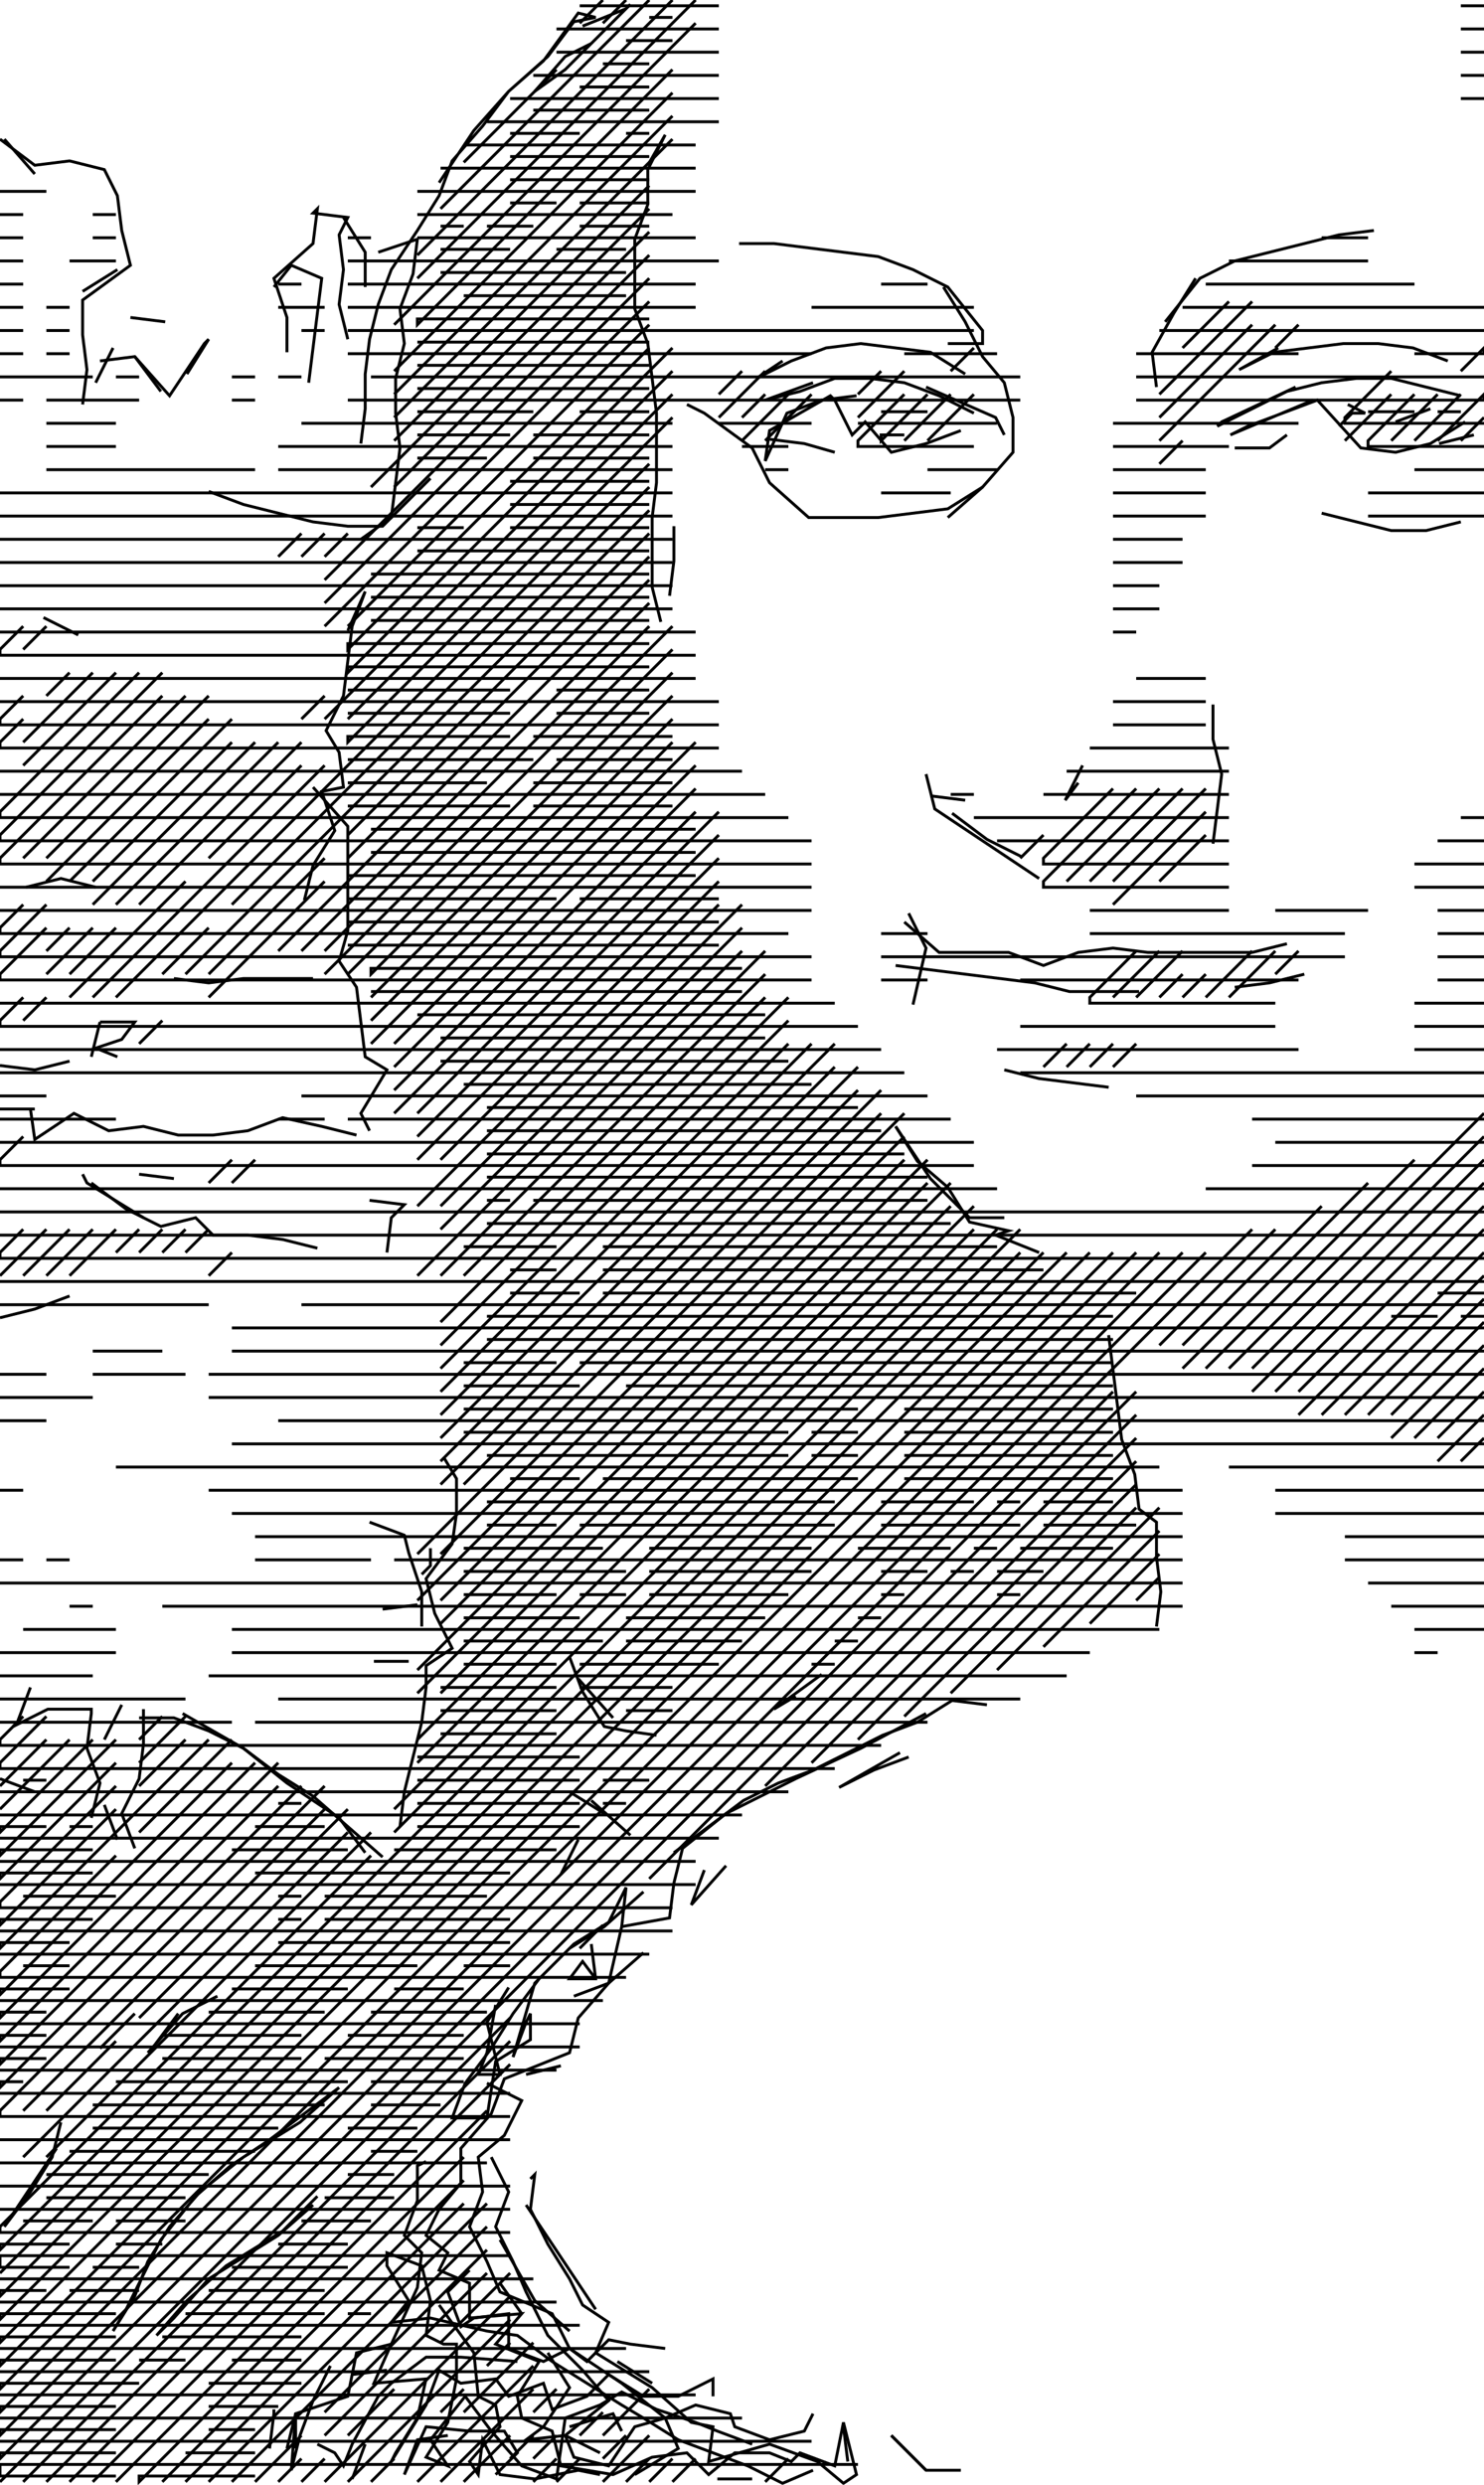 <svg xmlns="http://www.w3.org/2000/svg" height="857px" width="512px" version="1.1"><polyline points="1.5,48.0,12.0,60.0" stroke="black" stroke-width="1" fill="none" />
<polyline points="0.0,48.0,12.0,57.0,24.0,55.5,36.0,58.5,40.5,67.5,42.0,79.5,45.0,91.5,28.5,103.5,28.5,115.5,30.0,127.5,28.5,139.5" stroke="black" stroke-width="1" fill="none" />
<polyline points="34.5,124.5,46.5,123.0,58.5,136.5,70.5,118.5,72.0,117.0,64.5,129.0" stroke="black" stroke-width="1" fill="none" />
<polyline points="55.5,135.0,46.5,123.0" stroke="black" stroke-width="1" fill="none" />
<polyline points="39.0,120.0,33.0,132.0" stroke="black" stroke-width="1" fill="none" />
<polyline points="45.0,109.5,57.0,111.0" stroke="black" stroke-width="1" fill="none" />
<polyline points="40.5,93.0,28.5,100.5" stroke="black" stroke-width="1" fill="none" />
<polyline points="94.5,99.0,100.5,91.5,111.0,96.0,109.5,108.0,108.0,120.0,106.5,132.0" stroke="black" stroke-width="1" fill="none" />
<polyline points="124.5,153.0,126.0,141.0,126.0,129.0,127.5,117.0,130.5,105.0,135.0,93.0,144.0,79.5,151.5,67.5,156.0,55.5,166.5,43.5,175.5,31.5,189.0,19.5,198.0,7.5,205.5,6.0,199.5,4.5,187.5,21.0,175.5,31.5,163.5,45.0,151.5,63.0" stroke="black" stroke-width="1" fill="none" />
<polyline points="130.5,87.0,144.0,82.5,142.5,94.5,138.0,106.5,139.5,118.5,136.5,130.5,136.5,142.5,138.0,154.5,136.5,166.5,135.0,178.5,124.5,186.0" stroke="black" stroke-width="1" fill="none" />
<polyline points="120.0,217.5,126.0,204.0,121.5,216.0,120.0,228.0,118.5,240.0,112.5,252.0,117.0,259.5,118.5,271.5,111.0,273.0,115.5,286.5,108.0,298.5,105.0,310.5" stroke="black" stroke-width="1" fill="none" />
<polyline points="108.0,271.5,120.0,285.0,120.0,297.0,120.0,309.0,120.0,321.0,117.0,331.5,123.0,340.5,124.5,352.5,126.0,364.5,133.5,369.0,124.5,384.0,127.5,390.0" stroke="black" stroke-width="1" fill="none" />
<polyline points="127.5,414.0,139.5,415.5,135.0,420.0,133.5,432.0" stroke="black" stroke-width="1" fill="none" />
<polyline points="153.0,502.5,157.5,510.0,157.5,522.0,156.0,532.5,147.0,544.5,150.0,556.5,156.0,568.5,147.0,574.5,147.0,582.0,145.5,594.0,142.5,606.0,139.5,618.0,138.0,630.0" stroke="black" stroke-width="1" fill="none" />
<polyline points="141.0,573.0,129.0,573.0" stroke="black" stroke-width="1" fill="none" />
<polyline points="132.0,555.0,144.0,553.5" stroke="black" stroke-width="1" fill="none" />
<polyline points="145.5,543.0,148.5,540.0,148.5,534.0" stroke="black" stroke-width="1" fill="none" />
<polyline points="127.5,525.0,139.5,529.5,141.0,535.5,145.5,549.0,145.5,561.0" stroke="black" stroke-width="1" fill="none" />
<polyline points="196.5,571.5,201.0,583.5,208.5,595.5,216.0,597.0,226.5,598.5" stroke="black" stroke-width="1" fill="none" />
<polyline points="211.5,592.5,199.5,579.0" stroke="black" stroke-width="1" fill="none" />
<polyline points="196.5,618.0,208.5,625.5" stroke="black" stroke-width="1" fill="none" />
<polyline points="204.0,621.0,217.5,633.0" stroke="black" stroke-width="1" fill="none" />
<polyline points="232.5,639.0,244.5,630.0,256.5,621.0,268.5,615.0,280.5,610.5,292.5,604.5,304.5,598.5,316.5,594.0,328.5,586.5,340.5,588.0" stroke="black" stroke-width="1" fill="none" />
<polyline points="319.5,591.0,297.0,603.0,274.5,613.5,250.5,625.5,235.5,637.5,232.5,649.5,231.0,661.5,214.5,664.5,210.0,684.0,199.5,696.0,196.5,708.0,174.0,717.0,169.5,729.0,159.0,741.0,159.0,753.0,151.5,762.0,147.0,771.0,154.5,777.0,151.5,783.0,162.0,787.5,162.0,799.5,180.0,798.0,171.0,808.5,186.0,814.5,178.5,826.5,180.0,834.0,190.5,838.5,193.5,850.5,211.5,853.5,225.0,847.5,237.0,846.0,244.5,853.5,253.5,846.0,265.5,846.0,273.0,849.0,276.0,846.0,288.0,850.5,291.0,835.5,295.5,853.5,291.0,856.5,282.0,849.0,265.5,843.0,244.5,849.0,246.0,837.0,238.5,835.5,225.0,823.5,205.5,811.5,210.0,801.0,201.0,795.0,196.5,786.0,189.0,774.0,183.0,762.0,184.5,750.0,183.0,751.5" stroke="black" stroke-width="1" fill="none" />
<polyline points="181.5,760.5,193.5,778.5,205.5,796.5" stroke="black" stroke-width="1" fill="none" />
<polyline points="213.0,814.5,225.0,822.0" stroke="black" stroke-width="1" fill="none" />
<polyline points="214.5,838.5,211.5,832.5,196.5,837.0" stroke="black" stroke-width="1" fill="none" />
<polyline points="207.0,853.5,199.5,852.0,184.5,855.0,172.5,853.5,166.5,841.5,165.0,853.5,162.0,849.0,172.5,837.0,171.0,829.5,165.0,826.5,163.5,811.5,151.5,795.0" stroke="black" stroke-width="1" fill="none" />
<polyline points="159.0,786.0,162.0,783.0,154.5,790.5,159.0,802.5,163.5,799.5,175.5,798.0,175.5,810.0,187.5,814.5,196.5,810.0,202.5,814.5,210.0,807.0,217.5,808.5,229.5,810.0" stroke="black" stroke-width="1" fill="none" />
<polyline points="196.5,804.0,184.5,793.5,172.5,772.5" stroke="black" stroke-width="1" fill="none" />
<polyline points="172.5,787.5,180.0,798.0" stroke="black" stroke-width="1" fill="none" />
<polyline points="189.0,811.5,196.5,823.5,187.5,837.0,181.5,841.5,195.0,840.0,207.0,846.0" stroke="black" stroke-width="1" fill="none" />
<polyline points="247.5,855.0,259.5,855.0" stroke="black" stroke-width="1" fill="none" />
<polyline points="280.5,852.0,270.0,856.5,258.0,850.5,246.0,846.0,234.0,841.5,222.0,834.0,214.5,829.5,202.5,822.0,190.5,814.5,178.5,805.5,168.0,804.0,148.5,799.5,135.0,801.0,141.0,793.5,133.5,781.5,133.5,781.5,133.5,777.0,145.5,781.5,148.5,793.5,147.0,805.5,153.0,808.5,157.5,808.5,157.5,820.5,154.5,835.5,147.0,847.5,154.5,850.5,148.5,841.5,160.5,826.5,169.5,838.5,180.0,850.5,192.0,855.0,195.0,834.0,207.0,829.5,214.5,825.0,226.5,831.0,240.0,835.5,247.5,838.5,259.5,843.0" stroke="black" stroke-width="1" fill="none" />
<polyline points="291.0,837.0,292.5,849.0" stroke="black" stroke-width="1" fill="none" />
<polyline points="307.5,840.0,319.5,852.0" stroke="black" stroke-width="1" fill="none" />
<polyline points="331.5,852.0,319.5,852.0,307.5,840.0" stroke="black" stroke-width="1" fill="none" />
<polyline points="219.0,853.5,234.0,844.5,229.5,834.0,214.5,822.0,196.5,810.0,190.5,798.0,172.5,790.5,168.0,780.0,162.0,768.0,166.5,756.0,165.0,744.0,174.0,736.5,180.0,724.5,168.0,718.5" stroke="black" stroke-width="1" fill="none" />
<polyline points="181.5,715.5,193.5,712.5" stroke="black" stroke-width="1" fill="none" />
<polyline points="198.0,688.5,210.0,684.0,222.0,673.5" stroke="black" stroke-width="1" fill="none" />
<polyline points="214.5,664.5,216.0,651.0,210.0,663.0,198.0,670.5,186.0,682.5,177.0,694.5,169.5,706.5,160.5,718.5,156.0,730.5,168.0,730.5,171.0,711.0,183.0,703.5,183.0,694.5,181.5,697.5,177.0,709.5,184.5,684.0,196.5,672.0,208.5,664.5,222.0,652.5" stroke="black" stroke-width="1" fill="none" />
<polyline points="243.0,645.0,238.5,657.0,250.5,643.5" stroke="black" stroke-width="1" fill="none" />
<polyline points="199.5,634.5,193.5,646.5" stroke="black" stroke-width="1" fill="none" />
<polyline points="204.0,670.5,205.5,682.5,196.5,682.5,201.0,676.5,205.5,682.5" stroke="black" stroke-width="1" fill="none" />
<polyline points="175.5,685.5,168.0,697.5,172.5,715.5,165.0,715.5,168.0,708.0,171.0,691.5" stroke="black" stroke-width="1" fill="none" />
<polyline points="169.5,744.0,175.5,756.0,171.0,768.0,177.0,780.0,181.5,790.5,189.0,805.5,201.0,817.5,210.0,828.0,195.0,840.0,198.0,847.5,210.0,850.5,219.0,837.0,229.5,834.0,240.0,829.5,252.0,832.5,253.5,837.0,265.5,841.5,277.5,838.5,280.5,832.5" stroke="black" stroke-width="1" fill="none" />
<polyline points="178.5,814.5,159.0,813.0,147.0,813.0,135.0,822.0,130.5,826.5,121.5,843.0,118.5,850.5,115.5,846.0,109.5,843.0" stroke="black" stroke-width="1" fill="none" />
<polyline points="102.0,844.5,102.0,832.5,99.0,844.5" stroke="black" stroke-width="1" fill="none" />
<polyline points="93.0,844.5,94.5,832.5,94.5,831.0" stroke="black" stroke-width="1" fill="none" />
<polyline points="114.0,816.0,108.0,828.0,103.5,840.0,100.5,852.0,102.0,832.5,120.0,826.5,123.0,811.5,135.0,808.5" stroke="black" stroke-width="1" fill="none" />
<polyline points="133.5,817.5,121.5,819.0" stroke="black" stroke-width="1" fill="none" />
<polyline points="126.0,843.0,121.5,855.0" stroke="black" stroke-width="1" fill="none" />
<polyline points="154.5,840.0,144.0,841.5,139.5,853.5,147.0,837.0,162.0,838.5,174.0,838.5,178.5,846.0,171.0,853.5" stroke="black" stroke-width="1" fill="none" />
<polyline points="246.0,826.5,246.0,820.5,234.0,826.5,222.0,826.5,210.0,819.0,202.5,826.5,190.5,831.0,187.5,822.0,175.5,826.5,171.0,820.5,159.0,822.0,151.5,817.5,147.0,829.5,135.0,849.0,136.5,846.0,144.0,834.0,147.0,820.5,129.0,822.0,135.0,808.5,144.0,789.0,145.5,777.0,139.5,771.0,144.0,759.0,144.0,747.0,147.0,745.5" stroke="black" stroke-width="1" fill="none" />
<polyline points="117.0,720.0,103.5,732.0,84.0,744.0,69.0,756.0,58.5,768.0,51.0,780.0,46.5,792.0,39.0,804.0,43.5,796.5,55.5,772.5,67.5,757.5,79.5,747.0,93.0,738.0,105.0,729.0,117.0,720.0" stroke="black" stroke-width="1" fill="none" />
<polyline points="109.5,757.5,97.5,769.5,78.0,781.5,64.5,793.5,54.0,805.5,60.0,799.5,72.0,786.0,84.0,778.5,96.0,771.0,108.0,760.5" stroke="black" stroke-width="1" fill="none" />
<polyline points="75.0,688.5,63.0,694.5,51.0,708.0,52.5,706.5,61.5,694.5" stroke="black" stroke-width="1" fill="none" />
<polyline points="46.5,694.5,34.5,706.5,45.0,696.0" stroke="black" stroke-width="1" fill="none" />
<polyline points="21.0,732.0,18.0,744.0,10.5,756.0,1.5,768.0,7.5,759.0,19.5,741.0" stroke="black" stroke-width="1" fill="none" />
<polyline points="40.5,634.5,36.0,622.5" stroke="black" stroke-width="1" fill="none" />
<polyline points="12.0,618.0,0.0,613.5" stroke="black" stroke-width="1" fill="none" />
<polyline points="10.5,582.0,6.0,594.0,4.5,595.5,16.5,589.5,31.5,589.5,31.5,591.0,30.0,603.0,34.5,615.0,31.5,627.0" stroke="black" stroke-width="1" fill="none" />
<polyline points="48.0,592.5,60.0,592.5,72.0,597.0,84.0,603.0,96.0,612.0,108.0,619.5,120.0,630.0,132.0,640.5" stroke="black" stroke-width="1" fill="none" />
<polyline points="126.0,639.0,117.0,627.0,99.0,615.0,84.0,603.0,63.0,591.0" stroke="black" stroke-width="1" fill="none" />
<polyline points="49.5,589.5,49.5,601.5,48.0,613.5,42.0,625.5,46.5,637.5" stroke="black" stroke-width="1" fill="none" />
<polyline points="36.0,600.0,42.0,588.0" stroke="black" stroke-width="1" fill="none" />
<polyline points="0.0,454.5,12.0,451.5,24.0,447.0" stroke="black" stroke-width="1" fill="none" />
<polyline points="31.5,408.0,43.5,417.0,55.5,423.0,67.5,420.0,73.5,426.0,85.5,426.0,97.5,427.5,109.5,430.5" stroke="black" stroke-width="1" fill="none" />
<polyline points="60.0,406.5,48.0,405.0" stroke="black" stroke-width="1" fill="none" />
<polyline points="49.5,420.0,30.0,408.0,28.5,405.0" stroke="black" stroke-width="1" fill="none" />
<polyline points="12.0,382.5,0.0,382.5,1.5,382.5,10.5,382.5,12.0,393.0,25.5,384.0,37.5,390.0,49.5,388.5,61.5,391.5,73.5,391.5,85.5,390.0,97.5,385.5,111.0,388.5,123.0,391.5" stroke="black" stroke-width="1" fill="none" />
<polyline points="108.0,337.5,96.0,337.5,84.0,337.5,72.0,339.0,60.0,337.5" stroke="black" stroke-width="1" fill="none" />
<polyline points="34.5,352.5,31.5,364.5" stroke="black" stroke-width="1" fill="none" />
<polyline points="40.5,364.5,33.0,361.5,42.0,358.5,46.5,352.5,34.5,352.5" stroke="black" stroke-width="1" fill="none" />
<polyline points="24.0,366.0,12.0,369.0,0.0,367.5" stroke="black" stroke-width="1" fill="none" />
<polyline points="9.0,306.0,21.0,303.0,33.0,306.0" stroke="black" stroke-width="1" fill="none" />
<polyline points="27.0,219.0,15.0,213.0" stroke="black" stroke-width="1" fill="none" />
<polyline points="72.0,169.5,84.0,174.0,96.0,177.0,108.0,180.0,120.0,181.5,132.0,181.5,148.5,165.0" stroke="black" stroke-width="1" fill="none" />
<polyline points="120.0,117.0,117.0,105.0,118.5,93.0,117.0,81.0,120.0,75.0,108.0,73.5,109.5,72.0,108.0,84.0,94.5,96.0,99.0,109.5,99.0,121.5" stroke="black" stroke-width="1" fill="none" />
<polyline points="126.0,99.0,126.0,87.0,118.5,75.0" stroke="black" stroke-width="1" fill="none" />
<polyline points="201.0,9.0,216.0,3.0,204.0,15.0,195.0,19.5,184.5,31.5,195.0,24.0,205.5,13.5,217.5,1.5" stroke="black" stroke-width="1" fill="none" />
<polyline points="223.5,57.0,229.5,46.5,223.5,58.5,223.5,70.5,219.0,82.5,219.0,94.5,219.0,106.5,223.5,118.5,225.0,130.5,226.5,142.5,226.5,154.5,226.5,166.5,225.0,178.5,225.0,190.5,225.0,202.5,228.0,214.5" stroke="black" stroke-width="1" fill="none" />
<polyline points="231.0,205.5,232.5,193.5,232.5,181.5" stroke="black" stroke-width="1" fill="none" />
<polyline points="237.0,139.5,243.0,142.5,259.5,154.5,265.5,166.5,279.0,178.5,291.0,178.5,303.0,178.5,315.0,177.0,327.0,175.5,339.0,168.0" stroke="black" stroke-width="1" fill="none" />
<polyline points="331.5,148.5,319.5,153.0,307.5,156.0,298.5,145.5,294.0,150.0,288.0,138.0,286.5,136.5,265.5,148.5,264.0,159.0,271.5,142.5,283.5,138.0,295.5,136.5" stroke="black" stroke-width="1" fill="none" />
<polyline points="280.5,132.0,264.0,138.0,276.0,135.0,288.0,130.5,300.0,130.5,312.0,132.0,324.0,136.5,336.0,142.5" stroke="black" stroke-width="1" fill="none" />
<polyline points="346.5,150.0,343.5,144.0,319.5,133.5" stroke="black" stroke-width="1" fill="none" />
<polyline points="327.0,118.5,339.0,118.5,339.0,114.0,327.0,99.0,315.0,93.0,303.0,88.5,291.0,87.0,279.0,85.5,267.0,84.0,255.0,84.0" stroke="black" stroke-width="1" fill="none" />
<polyline points="270.0,124.5,261.0,130.5,273.0,124.5,285.0,120.0,297.0,118.5,309.0,120.0,321.0,121.5,333.0,129.0" stroke="black" stroke-width="1" fill="none" />
<polyline points="325.5,99.0,333.0,111.0,339.0,123.0,346.5,132.0,349.5,144.0,349.5,156.0,339.0,168.0,327.0,178.5" stroke="black" stroke-width="1" fill="none" />
<polyline points="288.0,156.0,277.5,153.0,265.5,151.5" stroke="black" stroke-width="1" fill="none" />
<polyline points="319.5,267.0,322.5,279.0,340.5,291.0,358.5,303.0" stroke="black" stroke-width="1" fill="none" />
<polyline points="352.5,295.5,340.5,289.5,328.5,280.5" stroke="black" stroke-width="1" fill="none" />
<polyline points="333.0,276.0,321.0,274.5" stroke="black" stroke-width="1" fill="none" />
<polyline points="313.5,315.0,319.5,327.0,315.0,346.5" stroke="black" stroke-width="1" fill="none" />
<polyline points="309.0,333.0,321.0,334.5,333.0,336.0,345.0,337.5,357.0,339.0,369.0,342.0,381.0,342.0,393.0,342.0" stroke="black" stroke-width="1" fill="none" />
<polyline points="426.0,340.5,438.0,339.0,450.0,336.0" stroke="black" stroke-width="1" fill="none" />
<polyline points="382.5,375.0,370.5,373.5,358.5,372.0,346.5,369.0" stroke="black" stroke-width="1" fill="none" />
<polyline points="309.0,388.5,316.5,400.5,327.0,409.5,334.5,421.5,348.0,424.5,343.5,426.0,358.5,432.0" stroke="black" stroke-width="1" fill="none" />
<polyline points="346.5,420.0,334.5,420.0,321.0,406.5,309.0,388.5" stroke="black" stroke-width="1" fill="none" />
<polyline points="312.0,318.0,324.0,328.5,336.0,328.5,348.0,328.5,360.0,333.0,372.0,328.5,384.0,327.0,396.0,328.5,408.0,328.5,420.0,328.5,432.0,328.5,444.0,325.5" stroke="black" stroke-width="1" fill="none" />
<polyline points="418.5,291.0,420.0,279.0,421.5,267.0,418.5,255.0,418.5,243.0" stroke="black" stroke-width="1" fill="none" />
<polyline points="373.5,264.0,367.5,276.0,372.0,270.0" stroke="black" stroke-width="1" fill="none" />
<polyline points="456.0,177.0,468.0,180.0,480.0,183.0,492.0,183.0,504.0,180.0" stroke="black" stroke-width="1" fill="none" />
<polyline points="496.5,153.0,508.5,150.0" stroke="black" stroke-width="1" fill="none" />
<polyline points="493.5,141.0,481.5,145.5" stroke="black" stroke-width="1" fill="none" />
<polyline points="465.0,139.5,471.0,142.5,466.5,142.5,462.0,147.0" stroke="black" stroke-width="1" fill="none" />
<polyline points="453.0,138.0,424.5,150.0,430.5,147.0,442.5,142.5,454.5,138.0,469.5,154.5,481.5,156.0,493.5,153.0,505.5,145.5" stroke="black" stroke-width="1" fill="none" />
<polyline points="504.0,136.5,492.0,133.5,480.0,130.5,468.0,130.5,456.0,132.0,444.0,135.0,432.0,141.0,420.0,147.0,421.5,145.5,447.0,133.5" stroke="black" stroke-width="1" fill="none" />
<polyline points="441.0,120.0,427.5,127.5,439.5,121.5,451.5,120.0,463.5,118.5,475.5,118.5,487.5,120.0,499.5,124.5" stroke="black" stroke-width="1" fill="none" />
<polyline points="444.0,150.0,438.0,154.5,426.0,154.5" stroke="black" stroke-width="1" fill="none" />
<polyline points="402.0,111.0,414.0,96.0,426.0,90.0,438.0,87.0,450.0,84.0,462.0,81.0,474.0,79.5" stroke="black" stroke-width="1" fill="none" />
<polyline points="412.5,96.0,405.0,108.0,397.5,121.5,399.0,133.5" stroke="black" stroke-width="1" fill="none" />
<polyline points="382.5,460.5,384.0,472.5,385.5,484.5,387.0,496.5,391.5,508.5,393.0,520.5,399.0,525.0,399.0,537.0,400.5,549.0,399.0,561.0" stroke="black" stroke-width="1" fill="none" />
<polyline points="313.5,606.0,301.5,610.5,289.5,616.5,289.5,616.5,310.5,604.5" stroke="black" stroke-width="1" fill="none" />
<polyline points="283.5,577.5,267.0,589.5,274.5,585.0" stroke="black" stroke-width="1" fill="none" />
<polyline points="0.0,66.0,16.0,66.0" stroke="black" stroke-width="1" fill="none" />
<polyline points="8.0,74.0,0.0,74.0" stroke="black" stroke-width="1" fill="none" />
<polyline points="0.0,82.0,8.0,82.0" stroke="black" stroke-width="1" fill="none" />
<polyline points="8.0,90.0,0.0,90.0" stroke="black" stroke-width="1" fill="none" />
<polyline points="0.0,98.0,8.0,98.0" stroke="black" stroke-width="1" fill="none" />
<polyline points="8.0,106.0,0.0,106.0" stroke="black" stroke-width="1" fill="none" />
<polyline points="0.0,114.0,8.0,114.0" stroke="black" stroke-width="1" fill="none" />
<polyline points="16.0,114.0,24.0,114.0" stroke="black" stroke-width="1" fill="none" />
<polyline points="24.0,122.0,16.0,122.0" stroke="black" stroke-width="1" fill="none" />
<polyline points="8.0,122.0,0.0,122.0" stroke="black" stroke-width="1" fill="none" />
<polyline points="0.0,130.0,32.0,130.0" stroke="black" stroke-width="1" fill="none" />
<polyline points="40.0,130.0,48.0,130.0" stroke="black" stroke-width="1" fill="none" />
<polyline points="80.0,130.0,88.0,130.0" stroke="black" stroke-width="1" fill="none" />
<polyline points="96.0,130.0,104.0,130.0" stroke="black" stroke-width="1" fill="none" />
<polyline points="104.0,114.0,112.0,114.0" stroke="black" stroke-width="1" fill="none" />
<polyline points="120.0,114.0,336.0,114.0" stroke="black" stroke-width="1" fill="none" />
<polyline points="336.0,120.0,328.0,128.0" stroke="black" stroke-width="1" fill="none" />
<polyline points="328.0,136.0,312.0,152.0" stroke="black" stroke-width="1" fill="none" />
<polyline points="320.0,152.0,336.0,136.0" stroke="black" stroke-width="1" fill="none" />
<polyline points="320.0,136.0,304.0,152.0,304.0,150.0,312.0,150.0" stroke="black" stroke-width="1" fill="none" />
<polyline points="304.0,142.0,320.0,142.0" stroke="black" stroke-width="1" fill="none" />
<polyline points="312.0,136.0,296.0,152.0,296.0,154.0,336.0,154.0" stroke="black" stroke-width="1" fill="none" />
<polyline points="344.0,162.0,320.0,162.0" stroke="black" stroke-width="1" fill="none" />
<polyline points="328.0,170.0,304.0,170.0" stroke="black" stroke-width="1" fill="none" />
<polyline points="296.0,146.0,344.0,146.0" stroke="black" stroke-width="1" fill="none" />
<polyline points="312.0,128.0,296.0,144.0" stroke="black" stroke-width="1" fill="none" />
<polyline points="296.0,136.0,304.0,128.0" stroke="black" stroke-width="1" fill="none" />
<polyline points="312.0,122.0,344.0,122.0" stroke="black" stroke-width="1" fill="none" />
<polyline points="320.0,98.0,304.0,98.0" stroke="black" stroke-width="1" fill="none" />
<polyline points="280.0,106.0,336.0,106.0" stroke="black" stroke-width="1" fill="none" />
<polyline points="392.0,122.0,448.0,122.0" stroke="black" stroke-width="1" fill="none" />
<polyline points="440.0,120.0,448.0,112.0" stroke="black" stroke-width="1" fill="none" />
<polyline points="440.0,112.0,400.0,152.0" stroke="black" stroke-width="1" fill="none" />
<polyline points="408.0,152.0,400.0,160.0" stroke="black" stroke-width="1" fill="none" />
<polyline points="400.0,144.0,432.0,112.0" stroke="black" stroke-width="1" fill="none" />
<polyline points="432.0,104.0,400.0,136.0" stroke="black" stroke-width="1" fill="none" />
<polyline points="392.0,138.0,512.0,138.0,512.0,136.0,496.0,152.0" stroke="black" stroke-width="1" fill="none" />
<polyline points="504.0,152.0,512.0,144.0" stroke="black" stroke-width="1" fill="none" />
<polyline points="504.0,136.0,488.0,152.0" stroke="black" stroke-width="1" fill="none" />
<polyline points="480.0,152.0,496.0,136.0" stroke="black" stroke-width="1" fill="none" />
<polyline points="496.0,142.0,504.0,142.0" stroke="black" stroke-width="1" fill="none" />
<polyline points="504.0,128.0,512.0,120.0,512.0,122.0,488.0,122.0" stroke="black" stroke-width="1" fill="none" />
<polyline points="480.0,128.0,464.0,144.0,464.0,146.0,512.0,146.0" stroke="black" stroke-width="1" fill="none" />
<polyline points="488.0,136.0,472.0,152.0,472.0,154.0,512.0,154.0" stroke="black" stroke-width="1" fill="none" />
<polyline points="512.0,162.0,488.0,162.0" stroke="black" stroke-width="1" fill="none" />
<polyline points="472.0,170.0,512.0,170.0" stroke="black" stroke-width="1" fill="none" />
<polyline points="512.0,178.0,472.0,178.0" stroke="black" stroke-width="1" fill="none" />
<polyline points="464.0,152.0,480.0,136.0" stroke="black" stroke-width="1" fill="none" />
<polyline points="472.0,142.0,488.0,142.0" stroke="black" stroke-width="1" fill="none" />
<polyline points="472.0,82.0,456.0,82.0" stroke="black" stroke-width="1" fill="none" />
<polyline points="472.0,90.0,424.0,90.0" stroke="black" stroke-width="1" fill="none" />
<polyline points="416.0,98.0,488.0,98.0" stroke="black" stroke-width="1" fill="none" />
<polyline points="424.0,104.0,408.0,120.0" stroke="black" stroke-width="1" fill="none" />
<polyline points="400.0,114.0,512.0,114.0" stroke="black" stroke-width="1" fill="none" />
<polyline points="512.0,34.0,504.0,34.0" stroke="black" stroke-width="1" fill="none" />
<polyline points="504.0,26.0,512.0,26.0" stroke="black" stroke-width="1" fill="none" />
<polyline points="512.0,18.0,504.0,18.0" stroke="black" stroke-width="1" fill="none" />
<polyline points="504.0,10.0,512.0,10.0" stroke="black" stroke-width="1" fill="none" />
<polyline points="512.0,2.0,504.0,2.0" stroke="black" stroke-width="1" fill="none" />
<polyline points="512.0,106.0,408.0,106.0" stroke="black" stroke-width="1" fill="none" />
<polyline points="392.0,130.0,512.0,130.0" stroke="black" stroke-width="1" fill="none" />
<polyline points="408.0,194.0,384.0,194.0" stroke="black" stroke-width="1" fill="none" />
<polyline points="384.0,186.0,408.0,186.0" stroke="black" stroke-width="1" fill="none" />
<polyline points="400.0,202.0,384.0,202.0" stroke="black" stroke-width="1" fill="none" />
<polyline points="384.0,210.0,400.0,210.0" stroke="black" stroke-width="1" fill="none" />
<polyline points="392.0,218.0,384.0,218.0" stroke="black" stroke-width="1" fill="none" />
<polyline points="392.0,234.0,416.0,234.0" stroke="black" stroke-width="1" fill="none" />
<polyline points="416.0,250.0,384.0,250.0" stroke="black" stroke-width="1" fill="none" />
<polyline points="384.0,242.0,416.0,242.0" stroke="black" stroke-width="1" fill="none" />
<polyline points="416.0,272.0,384.0,304.0" stroke="black" stroke-width="1" fill="none" />
<polyline points="384.0,312.0,416.0,280.0" stroke="black" stroke-width="1" fill="none" />
<polyline points="416.0,288.0,400.0,304.0" stroke="black" stroke-width="1" fill="none" />
<polyline points="400.0,328.0,384.0,344.0" stroke="black" stroke-width="1" fill="none" />
<polyline points="392.0,344.0,408.0,328.0" stroke="black" stroke-width="1" fill="none" />
<polyline points="408.0,336.0,400.0,344.0" stroke="black" stroke-width="1" fill="none" />
<polyline points="416.0,344.0,432.0,328.0" stroke="black" stroke-width="1" fill="none" />
<polyline points="440.0,328.0,424.0,344.0" stroke="black" stroke-width="1" fill="none" />
<polyline points="416.0,336.0,408.0,344.0" stroke="black" stroke-width="1" fill="none" />
<polyline points="392.0,328.0,376.0,344.0,376.0,346.0,440.0,346.0" stroke="black" stroke-width="1" fill="none" />
<polyline points="440.0,336.0,448.0,328.0" stroke="black" stroke-width="1" fill="none" />
<polyline points="440.0,314.0,472.0,314.0" stroke="black" stroke-width="1" fill="none" />
<polyline points="488.0,306.0,512.0,306.0" stroke="black" stroke-width="1" fill="none" />
<polyline points="512.0,322.0,496.0,322.0" stroke="black" stroke-width="1" fill="none" />
<polyline points="496.0,314.0,512.0,314.0" stroke="black" stroke-width="1" fill="none" />
<polyline points="512.0,330.0,496.0,330.0" stroke="black" stroke-width="1" fill="none" />
<polyline points="496.0,338.0,512.0,338.0" stroke="black" stroke-width="1" fill="none" />
<polyline points="512.0,362.0,488.0,362.0" stroke="black" stroke-width="1" fill="none" />
<polyline points="488.0,354.0,512.0,354.0" stroke="black" stroke-width="1" fill="none" />
<polyline points="512.0,346.0,488.0,346.0" stroke="black" stroke-width="1" fill="none" />
<polyline points="512.0,384.0,424.0,472.0" stroke="black" stroke-width="1" fill="none" />
<polyline points="448.0,488.0,512.0,424.0" stroke="black" stroke-width="1" fill="none" />
<polyline points="512.0,416.0,448.0,480.0" stroke="black" stroke-width="1" fill="none" />
<polyline points="480.0,488.0,512.0,456.0" stroke="black" stroke-width="1" fill="none" />
<polyline points="512.0,448.0,472.0,488.0" stroke="black" stroke-width="1" fill="none" />
<polyline points="496.0,504.0,512.0,488.0" stroke="black" stroke-width="1" fill="none" />
<polyline points="512.0,480.0,496.0,496.0" stroke="black" stroke-width="1" fill="none" />
<polyline points="504.0,504.0,512.0,496.0" stroke="black" stroke-width="1" fill="none" />
<polyline points="512.0,472.0,488.0,496.0" stroke="black" stroke-width="1" fill="none" />
<polyline points="480.0,496.0,512.0,464.0" stroke="black" stroke-width="1" fill="none" />
<polyline points="512.0,454.0,504.0,454.0" stroke="black" stroke-width="1" fill="none" />
<polyline points="496.0,446.0,512.0,446.0" stroke="black" stroke-width="1" fill="none" />
<polyline points="512.0,440.0,464.0,488.0" stroke="black" stroke-width="1" fill="none" />
<polyline points="456.0,488.0,512.0,432.0" stroke="black" stroke-width="1" fill="none" />
<polyline points="512.0,408.0,440.0,480.0" stroke="black" stroke-width="1" fill="none" />
<polyline points="432.0,480.0,512.0,400.0" stroke="black" stroke-width="1" fill="none" />
<polyline points="512.0,392.0,432.0,472.0" stroke="black" stroke-width="1" fill="none" />
<polyline points="416.0,472.0,488.0,400.0" stroke="black" stroke-width="1" fill="none" />
<polyline points="472.0,408.0,408.0,472.0" stroke="black" stroke-width="1" fill="none" />
<polyline points="408.0,464.0,456.0,416.0" stroke="black" stroke-width="1" fill="none" />
<polyline points="440.0,424.0,400.0,464.0" stroke="black" stroke-width="1" fill="none" />
<polyline points="392.0,480.0,224.0,648.0" stroke="black" stroke-width="1" fill="none" />
<polyline points="208.0,664.0,200.0,672.0" stroke="black" stroke-width="1" fill="none" />
<polyline points="176.0,696.0,16.0,856.0" stroke="black" stroke-width="1" fill="none" />
<polyline points="0.0,856.0,432.0,424.0" stroke="black" stroke-width="1" fill="none" />
<polyline points="416.0,432.0,0.0,848.0,0.0,846.0,40.0,846.0" stroke="black" stroke-width="1" fill="none" />
<polyline points="40.0,856.0,168.0,728.0" stroke="black" stroke-width="1" fill="none" />
<polyline points="160.0,744.0,48.0,856.0,48.0,854.0,88.0,854.0" stroke="black" stroke-width="1" fill="none" />
<polyline points="80.0,856.0,168.0,768.0" stroke="black" stroke-width="1" fill="none" />
<polyline points="168.0,760.0,72.0,856.0" stroke="black" stroke-width="1" fill="none" />
<polyline points="64.0,856.0,160.0,760.0" stroke="black" stroke-width="1" fill="none" />
<polyline points="160.0,752.0,56.0,856.0" stroke="black" stroke-width="1" fill="none" />
<polyline points="64.0,846.0,88.0,846.0" stroke="black" stroke-width="1" fill="none" />
<polyline points="96.0,856.0,104.0,848.0" stroke="black" stroke-width="1" fill="none" />
<polyline points="104.0,840.0,88.0,856.0" stroke="black" stroke-width="1" fill="none" />
<polyline points="112.0,856.0,176.0,792.0" stroke="black" stroke-width="1" fill="none" />
<polyline points="176.0,784.0,152.0,808.0" stroke="black" stroke-width="1" fill="none" />
<polyline points="160.0,824.0,152.0,832.0" stroke="black" stroke-width="1" fill="none" />
<polyline points="160.0,832.0,184.0,808.0" stroke="black" stroke-width="1" fill="none" />
<polyline points="176.0,808.0,168.0,816.0" stroke="black" stroke-width="1" fill="none" />
<polyline points="184.0,816.0,144.0,856.0" stroke="black" stroke-width="1" fill="none" />
<polyline points="152.0,856.0,184.0,824.0" stroke="black" stroke-width="1" fill="none" />
<polyline points="192.0,824.0,184.0,832.0" stroke="black" stroke-width="1" fill="none" />
<polyline points="184.0,840.0,176.0,848.0" stroke="black" stroke-width="1" fill="none" />
<polyline points="176.0,840.0,160.0,856.0" stroke="black" stroke-width="1" fill="none" />
<polyline points="184.0,856.0,192.0,848.0" stroke="black" stroke-width="1" fill="none" />
<polyline points="192.0,840.0,184.0,848.0" stroke="black" stroke-width="1" fill="none" />
<polyline points="192.0,856.0,200.0,848.0" stroke="black" stroke-width="1" fill="none" />
<polyline points="208.0,856.0,224.0,840.0" stroke="black" stroke-width="1" fill="none" />
<polyline points="216.0,840.0,208.0,848.0" stroke="black" stroke-width="1" fill="none" />
<polyline points="216.0,856.0,224.0,848.0" stroke="black" stroke-width="1" fill="none" />
<polyline points="232.0,848.0,224.0,856.0" stroke="black" stroke-width="1" fill="none" />
<polyline points="232.0,856.0,240.0,848.0" stroke="black" stroke-width="1" fill="none" />
<polyline points="264.0,856.0,272.0,848.0" stroke="black" stroke-width="1" fill="none" />
<polyline points="224.0,824.0,208.0,840.0" stroke="black" stroke-width="1" fill="none" />
<polyline points="208.0,832.0,200.0,840.0" stroke="black" stroke-width="1" fill="none" />
<polyline points="176.0,800.0,120.0,856.0" stroke="black" stroke-width="1" fill="none" />
<polyline points="128.0,856.0,136.0,848.0" stroke="black" stroke-width="1" fill="none" />
<polyline points="120.0,840.0,136.0,824.0" stroke="black" stroke-width="1" fill="none" />
<polyline points="112.0,840.0,168.0,784.0" stroke="black" stroke-width="1" fill="none" />
<polyline points="168.0,776.0,112.0,832.0" stroke="black" stroke-width="1" fill="none" />
<polyline points="112.0,848.0,104.0,856.0" stroke="black" stroke-width="1" fill="none" />
<polyline points="88.0,838.0,72.0,838.0" stroke="black" stroke-width="1" fill="none" />
<polyline points="72.0,830.0,96.0,830.0" stroke="black" stroke-width="1" fill="none" />
<polyline points="104.0,814.0,80.0,814.0" stroke="black" stroke-width="1" fill="none" />
<polyline points="72.0,822.0,104.0,822.0" stroke="black" stroke-width="1" fill="none" />
<polyline points="120.0,798.0,128.0,798.0" stroke="black" stroke-width="1" fill="none" />
<polyline points="128.0,766.0,104.0,766.0" stroke="black" stroke-width="1" fill="none" />
<polyline points="96.0,774.0,120.0,774.0" stroke="black" stroke-width="1" fill="none" />
<polyline points="112.0,758.0,136.0,758.0" stroke="black" stroke-width="1" fill="none" />
<polyline points="136.0,750.0,120.0,750.0" stroke="black" stroke-width="1" fill="none" />
<polyline points="128.0,742.0,144.0,742.0" stroke="black" stroke-width="1" fill="none" />
<polyline points="152.0,726.0,128.0,726.0" stroke="black" stroke-width="1" fill="none" />
<polyline points="128.0,718.0,160.0,718.0" stroke="black" stroke-width="1" fill="none" />
<polyline points="176.0,712.0,32.0,856.0" stroke="black" stroke-width="1" fill="none" />
<polyline points="8.0,856.0,384.0,480.0" stroke="black" stroke-width="1" fill="none" />
<polyline points="392.0,488.0,264.0,616.0" stroke="black" stroke-width="1" fill="none" />
<polyline points="296.0,600.0,392.0,504.0" stroke="black" stroke-width="1" fill="none" />
<polyline points="392.0,496.0,280.0,608.0" stroke="black" stroke-width="1" fill="none" />
<polyline points="280.0,574.0,288.0,574.0" stroke="black" stroke-width="1" fill="none" />
<polyline points="288.0,566.0,296.0,566.0" stroke="black" stroke-width="1" fill="none" />
<polyline points="296.0,558.0,304.0,558.0" stroke="black" stroke-width="1" fill="none" />
<polyline points="304.0,550.0,312.0,550.0" stroke="black" stroke-width="1" fill="none" />
<polyline points="304.0,542.0,320.0,542.0" stroke="black" stroke-width="1" fill="none" />
<polyline points="328.0,542.0,336.0,542.0" stroke="black" stroke-width="1" fill="none" />
<polyline points="336.0,534.0,344.0,534.0" stroke="black" stroke-width="1" fill="none" />
<polyline points="344.0,542.0,360.0,542.0" stroke="black" stroke-width="1" fill="none" />
<polyline points="352.0,534.0,384.0,534.0" stroke="black" stroke-width="1" fill="none" />
<polyline points="392.0,520.0,328.0,584.0" stroke="black" stroke-width="1" fill="none" />
<polyline points="360.0,568.0,400.0,528.0" stroke="black" stroke-width="1" fill="none" />
<polyline points="400.0,520.0,344.0,576.0" stroke="black" stroke-width="1" fill="none" />
<polyline points="344.0,550.0,352.0,550.0" stroke="black" stroke-width="1" fill="none" />
<polyline points="360.0,526.0,392.0,526.0" stroke="black" stroke-width="1" fill="none" />
<polyline points="400.0,536.0,376.0,560.0" stroke="black" stroke-width="1" fill="none" />
<polyline points="392.0,552.0,400.0,544.0" stroke="black" stroke-width="1" fill="none" />
<polyline points="392.0,512.0,312.0,592.0" stroke="black" stroke-width="1" fill="none" />
<polyline points="296.0,534.0,328.0,534.0" stroke="black" stroke-width="1" fill="none" />
<polyline points="344.0,518.0,352.0,518.0" stroke="black" stroke-width="1" fill="none" />
<polyline points="360.0,518.0,384.0,518.0" stroke="black" stroke-width="1" fill="none" />
<polyline points="424.0,506.0,512.0,506.0" stroke="black" stroke-width="1" fill="none" />
<polyline points="512.0,554.0,480.0,554.0" stroke="black" stroke-width="1" fill="none" />
<polyline points="472.0,546.0,512.0,546.0" stroke="black" stroke-width="1" fill="none" />
<polyline points="512.0,562.0,488.0,562.0" stroke="black" stroke-width="1" fill="none" />
<polyline points="488.0,570.0,496.0,570.0" stroke="black" stroke-width="1" fill="none" />
<polyline points="512.0,538.0,464.0,538.0" stroke="black" stroke-width="1" fill="none" />
<polyline points="464.0,530.0,512.0,530.0" stroke="black" stroke-width="1" fill="none" />
<polyline points="512.0,522.0,440.0,522.0" stroke="black" stroke-width="1" fill="none" />
<polyline points="440.0,514.0,512.0,514.0" stroke="black" stroke-width="1" fill="none" />
<polyline points="496.0,454.0,480.0,454.0" stroke="black" stroke-width="1" fill="none" />
<polyline points="512.0,394.0,440.0,394.0" stroke="black" stroke-width="1" fill="none" />
<polyline points="432.0,386.0,512.0,386.0" stroke="black" stroke-width="1" fill="none" />
<polyline points="512.0,402.0,432.0,402.0" stroke="black" stroke-width="1" fill="none" />
<polyline points="416.0,410.0,512.0,410.0" stroke="black" stroke-width="1" fill="none" />
<polyline points="408.0,432.0,0.0,840.0,0.0,838.0,40.0,838.0" stroke="black" stroke-width="1" fill="none" />
<polyline points="24.0,856.0,176.0,704.0" stroke="black" stroke-width="1" fill="none" />
<polyline points="176.0,678.0,160.0,678.0" stroke="black" stroke-width="1" fill="none" />
<polyline points="160.0,686.0,136.0,686.0" stroke="black" stroke-width="1" fill="none" />
<polyline points="128.0,694.0,168.0,694.0" stroke="black" stroke-width="1" fill="none" />
<polyline points="144.0,734.0,120.0,734.0" stroke="black" stroke-width="1" fill="none" />
<polyline points="112.0,710.0,160.0,710.0" stroke="black" stroke-width="1" fill="none" />
<polyline points="160.0,702.0,120.0,702.0" stroke="black" stroke-width="1" fill="none" />
<polyline points="144.0,678.0,88.0,678.0" stroke="black" stroke-width="1" fill="none" />
<polyline points="80.0,686.0,120.0,686.0" stroke="black" stroke-width="1" fill="none" />
<polyline points="112.0,662.0,176.0,662.0" stroke="black" stroke-width="1" fill="none" />
<polyline points="200.0,630.0,144.0,630.0" stroke="black" stroke-width="1" fill="none" />
<polyline points="144.0,622.0,200.0,622.0" stroke="black" stroke-width="1" fill="none" />
<polyline points="208.0,622.0,216.0,622.0" stroke="black" stroke-width="1" fill="none" />
<polyline points="208.0,614.0,224.0,614.0" stroke="black" stroke-width="1" fill="none" />
<polyline points="216.0,590.0,232.0,590.0" stroke="black" stroke-width="1" fill="none" />
<polyline points="216.0,566.0,256.0,566.0" stroke="black" stroke-width="1" fill="none" />
<polyline points="272.0,550.0,224.0,550.0" stroke="black" stroke-width="1" fill="none" />
<polyline points="224.0,542.0,280.0,542.0" stroke="black" stroke-width="1" fill="none" />
<polyline points="304.0,526.0,352.0,526.0" stroke="black" stroke-width="1" fill="none" />
<polyline points="384.0,510.0,312.0,510.0" stroke="black" stroke-width="1" fill="none" />
<polyline points="312.0,502.0,384.0,502.0" stroke="black" stroke-width="1" fill="none" />
<polyline points="384.0,432.0,0.0,816.0,0.0,814.0,40.0,814.0" stroke="black" stroke-width="1" fill="none" />
<polyline points="48.0,814.0,64.0,814.0" stroke="black" stroke-width="1" fill="none" />
<polyline points="56.0,806.0,104.0,806.0" stroke="black" stroke-width="1" fill="none" />
<polyline points="120.0,782.0,80.0,782.0" stroke="black" stroke-width="1" fill="none" />
<polyline points="72.0,790.0,112.0,790.0" stroke="black" stroke-width="1" fill="none" />
<polyline points="112.0,798.0,64.0,798.0" stroke="black" stroke-width="1" fill="none" />
<polyline points="56.0,774.0,40.0,774.0" stroke="black" stroke-width="1" fill="none" />
<polyline points="40.0,766.0,64.0,766.0" stroke="black" stroke-width="1" fill="none" />
<polyline points="48.0,782.0,32.0,782.0" stroke="black" stroke-width="1" fill="none" />
<polyline points="24.0,790.0,48.0,790.0" stroke="black" stroke-width="1" fill="none" />
<polyline points="64.0,758.0,16.0,758.0" stroke="black" stroke-width="1" fill="none" />
<polyline points="16.0,750.0,72.0,750.0" stroke="black" stroke-width="1" fill="none" />
<polyline points="96.0,734.0,32.0,734.0" stroke="black" stroke-width="1" fill="none" />
<polyline points="32.0,726.0,112.0,726.0" stroke="black" stroke-width="1" fill="none" />
<polyline points="112.0,694.0,72.0,694.0" stroke="black" stroke-width="1" fill="none" />
<polyline points="56.0,702.0,104.0,702.0" stroke="black" stroke-width="1" fill="none" />
<polyline points="96.0,670.0,176.0,670.0" stroke="black" stroke-width="1" fill="none" />
<polyline points="192.0,638.0,136.0,638.0" stroke="black" stroke-width="1" fill="none" />
<polyline points="136.0,632.0,344.0,424.0" stroke="black" stroke-width="1" fill="none" />
<polyline points="336.0,424.0,136.0,624.0" stroke="black" stroke-width="1" fill="none" />
<polyline points="128.0,632.0,16.0,744.0" stroke="black" stroke-width="1" fill="none" />
<polyline points="8.0,744.0,120.0,632.0" stroke="black" stroke-width="1" fill="none" />
<polyline points="120.0,624.0,48.0,696.0" stroke="black" stroke-width="1" fill="none" />
<polyline points="40.0,704.0,16.0,728.0" stroke="black" stroke-width="1" fill="none" />
<polyline points="8.0,728.0,112.0,624.0" stroke="black" stroke-width="1" fill="none" />
<polyline points="112.0,616.0,0.0,728.0,0.0,730.0,176.0,730.0" stroke="black" stroke-width="1" fill="none" />
<polyline points="168.0,654.0,112.0,654.0" stroke="black" stroke-width="1" fill="none" />
<polyline points="104.0,662.0,96.0,662.0" stroke="black" stroke-width="1" fill="none" />
<polyline points="96.0,654.0,104.0,654.0" stroke="black" stroke-width="1" fill="none" />
<polyline points="88.0,646.0,176.0,646.0" stroke="black" stroke-width="1" fill="none" />
<polyline points="200.0,614.0,144.0,614.0" stroke="black" stroke-width="1" fill="none" />
<polyline points="144.0,608.0,336.0,416.0" stroke="black" stroke-width="1" fill="none" />
<polyline points="328.0,416.0,144.0,600.0" stroke="black" stroke-width="1" fill="none" />
<polyline points="144.0,606.0,200.0,606.0" stroke="black" stroke-width="1" fill="none" />
<polyline points="200.0,582.0,232.0,582.0" stroke="black" stroke-width="1" fill="none" />
<polyline points="216.0,558.0,264.0,558.0" stroke="black" stroke-width="1" fill="none" />
<polyline points="280.0,534.0,224.0,534.0" stroke="black" stroke-width="1" fill="none" />
<polyline points="216.0,550.0,200.0,550.0" stroke="black" stroke-width="1" fill="none" />
<polyline points="200.0,526.0,288.0,526.0" stroke="black" stroke-width="1" fill="none" />
<polyline points="304.0,518.0,336.0,518.0" stroke="black" stroke-width="1" fill="none" />
<polyline points="312.0,494.0,384.0,494.0" stroke="black" stroke-width="1" fill="none" />
<polyline points="376.0,432.0,0.0,808.0,0.0,806.0,40.0,806.0" stroke="black" stroke-width="1" fill="none" />
<polyline points="40.0,830.0,0.0,830.0,0.0,832.0,400.0,432.0" stroke="black" stroke-width="1" fill="none" />
<polyline points="392.0,432.0,0.0,824.0,0.0,822.0,48.0,822.0" stroke="black" stroke-width="1" fill="none" />
<polyline points="40.0,854.0,0.0,854.0,0.0,850.0,296.0,850.0" stroke="black" stroke-width="1" fill="none" />
<polyline points="128.0,640.0,0.0,768.0,0.0,770.0,176.0,770.0" stroke="black" stroke-width="1" fill="none" />
<polyline points="104.0,710.0,56.0,710.0" stroke="black" stroke-width="1" fill="none" />
<polyline points="40.0,718.0,120.0,718.0" stroke="black" stroke-width="1" fill="none" />
<polyline points="112.0,630.0,88.0,630.0" stroke="black" stroke-width="1" fill="none" />
<polyline points="80.0,638.0,120.0,638.0" stroke="black" stroke-width="1" fill="none" />
<polyline points="104.0,616.0,0.0,720.0,0.0,718.0,8.0,718.0" stroke="black" stroke-width="1" fill="none" />
<polyline points="0.0,714.0,192.0,714.0" stroke="black" stroke-width="1" fill="none" />
<polyline points="192.0,598.0,152.0,598.0" stroke="black" stroke-width="1" fill="none" />
<polyline points="152.0,590.0,192.0,590.0" stroke="black" stroke-width="1" fill="none" />
<polyline points="200.0,574.0,248.0,574.0" stroke="black" stroke-width="1" fill="none" />
<polyline points="208.0,510.0,296.0,510.0" stroke="black" stroke-width="1" fill="none" />
<polyline points="296.0,502.0,280.0,502.0" stroke="black" stroke-width="1" fill="none" />
<polyline points="280.0,494.0,296.0,494.0" stroke="black" stroke-width="1" fill="none" />
<polyline points="312.0,486.0,384.0,486.0" stroke="black" stroke-width="1" fill="none" />
<polyline points="368.0,432.0,0.0,800.0,0.0,798.0,40.0,798.0" stroke="black" stroke-width="1" fill="none" />
<polyline points="32.0,766.0,8.0,766.0" stroke="black" stroke-width="1" fill="none" />
<polyline points="0.0,762.0,176.0,762.0" stroke="black" stroke-width="1" fill="none" />
<polyline points="88.0,742.0,24.0,742.0" stroke="black" stroke-width="1" fill="none" />
<polyline points="0.0,738.0,176.0,738.0" stroke="black" stroke-width="1" fill="none" />
<polyline points="104.0,622.0,96.0,622.0" stroke="black" stroke-width="1" fill="none" />
<polyline points="96.0,616.0,0.0,712.0,0.0,710.0,16.0,710.0" stroke="black" stroke-width="1" fill="none" />
<polyline points="0.0,706.0,200.0,706.0" stroke="black" stroke-width="1" fill="none" />
<polyline points="152.0,584.0,328.0,408.0" stroke="black" stroke-width="1" fill="none" />
<polyline points="320.0,408.0,144.0,584.0" stroke="black" stroke-width="1" fill="none" />
<polyline points="144.0,576.0,320.0,400.0" stroke="black" stroke-width="1" fill="none" />
<polyline points="312.0,400.0,152.0,560.0" stroke="black" stroke-width="1" fill="none" />
<polyline points="152.0,552.0,312.0,392.0" stroke="black" stroke-width="1" fill="none" />
<polyline points="312.0,384.0,144.0,552.0" stroke="black" stroke-width="1" fill="none" />
<polyline points="144.0,536.0,304.0,376.0" stroke="black" stroke-width="1" fill="none" />
<polyline points="296.0,376.0,160.0,512.0" stroke="black" stroke-width="1" fill="none" />
<polyline points="152.0,512.0,296.0,368.0" stroke="black" stroke-width="1" fill="none" />
<polyline points="288.0,368.0,152.0,504.0" stroke="black" stroke-width="1" fill="none" />
<polyline points="152.0,496.0,288.0,360.0" stroke="black" stroke-width="1" fill="none" />
<polyline points="280.0,360.0,152.0,488.0" stroke="black" stroke-width="1" fill="none" />
<polyline points="152.0,480.0,272.0,360.0" stroke="black" stroke-width="1" fill="none" />
<polyline points="272.0,352.0,152.0,472.0" stroke="black" stroke-width="1" fill="none" />
<polyline points="152.0,464.0,272.0,344.0" stroke="black" stroke-width="1" fill="none" />
<polyline points="264.0,344.0,152.0,456.0" stroke="black" stroke-width="1" fill="none" />
<polyline points="152.0,440.0,264.0,328.0" stroke="black" stroke-width="1" fill="none" />
<polyline points="256.0,328.0,144.0,440.0" stroke="black" stroke-width="1" fill="none" />
<polyline points="160.0,440.0,264.0,336.0" stroke="black" stroke-width="1" fill="none" />
<polyline points="256.0,320.0,152.0,424.0" stroke="black" stroke-width="1" fill="none" />
<polyline points="152.0,416.0,256.0,312.0" stroke="black" stroke-width="1" fill="none" />
<polyline points="248.0,312.0,144.0,416.0" stroke="black" stroke-width="1" fill="none" />
<polyline points="152.0,400.0,248.0,304.0" stroke="black" stroke-width="1" fill="none" />
<polyline points="248.0,296.0,144.0,400.0" stroke="black" stroke-width="1" fill="none" />
<polyline points="144.0,392.0,248.0,288.0" stroke="black" stroke-width="1" fill="none" />
<polyline points="248.0,280.0,144.0,384.0" stroke="black" stroke-width="1" fill="none" />
<polyline points="136.0,384.0,240.0,280.0" stroke="black" stroke-width="1" fill="none" />
<polyline points="240.0,272.0,136.0,376.0" stroke="black" stroke-width="1" fill="none" />
<polyline points="136.0,368.0,240.0,264.0" stroke="black" stroke-width="1" fill="none" />
<polyline points="240.0,256.0,136.0,360.0" stroke="black" stroke-width="1" fill="none" />
<polyline points="128.0,360.0,232.0,256.0" stroke="black" stroke-width="1" fill="none" />
<polyline points="232.0,248.0,128.0,352.0" stroke="black" stroke-width="1" fill="none" />
<polyline points="128.0,344.0,232.0,240.0" stroke="black" stroke-width="1" fill="none" />
<polyline points="232.0,232.0,128.0,336.0,128.0,334.0,256.0,334.0" stroke="black" stroke-width="1" fill="none" />
<polyline points="304.0,330.0,464.0,330.0" stroke="black" stroke-width="1" fill="none" />
<polyline points="488.0,298.0,512.0,298.0" stroke="black" stroke-width="1" fill="none" />
<polyline points="512.0,282.0,504.0,282.0" stroke="black" stroke-width="1" fill="none" />
<polyline points="496.0,290.0,512.0,290.0" stroke="black" stroke-width="1" fill="none" />
<polyline points="408.0,272.0,376.0,304.0" stroke="black" stroke-width="1" fill="none" />
<polyline points="368.0,304.0,400.0,272.0" stroke="black" stroke-width="1" fill="none" />
<polyline points="392.0,272.0,360.0,304.0,360.0,306.0,424.0,306.0" stroke="black" stroke-width="1" fill="none" />
<polyline points="464.0,322.0,376.0,322.0" stroke="black" stroke-width="1" fill="none" />
<polyline points="376.0,314.0,424.0,314.0" stroke="black" stroke-width="1" fill="none" />
<polyline points="392.0,360.0,384.0,368.0" stroke="black" stroke-width="1" fill="none" />
<polyline points="384.0,360.0,376.0,368.0" stroke="black" stroke-width="1" fill="none" />
<polyline points="376.0,360.0,368.0,368.0" stroke="black" stroke-width="1" fill="none" />
<polyline points="368.0,360.0,360.0,368.0" stroke="black" stroke-width="1" fill="none" />
<polyline points="352.0,370.0,512.0,370.0" stroke="black" stroke-width="1" fill="none" />
<polyline points="512.0,378.0,392.0,378.0" stroke="black" stroke-width="1" fill="none" />
<polyline points="352.0,354.0,440.0,354.0" stroke="black" stroke-width="1" fill="none" />
<polyline points="424.0,298.0,360.0,298.0,360.0,296.0,384.0,272.0" stroke="black" stroke-width="1" fill="none" />
<polyline points="376.0,258.0,424.0,258.0" stroke="black" stroke-width="1" fill="none" />
<polyline points="424.0,266.0,368.0,266.0" stroke="black" stroke-width="1" fill="none" />
<polyline points="360.0,274.0,424.0,274.0" stroke="black" stroke-width="1" fill="none" />
<polyline points="360.0,288.0,352.0,296.0" stroke="black" stroke-width="1" fill="none" />
<polyline points="344.0,290.0,424.0,290.0" stroke="black" stroke-width="1" fill="none" />
<polyline points="448.0,338.0,352.0,338.0" stroke="black" stroke-width="1" fill="none" />
<polyline points="344.0,362.0,448.0,362.0" stroke="black" stroke-width="1" fill="none" />
<polyline points="360.0,432.0,0.0,792.0,0.0,790.0,16.0,790.0" stroke="black" stroke-width="1" fill="none" />
<polyline points="0.0,786.0,184.0,786.0" stroke="black" stroke-width="1" fill="none" />
<polyline points="0.0,784.0,352.0,432.0" stroke="black" stroke-width="1" fill="none" />
<polyline points="352.0,424.0,0.0,776.0,0.0,774.0,24.0,774.0" stroke="black" stroke-width="1" fill="none" />
<polyline points="24.0,782.0,0.0,782.0,0.0,778.0,176.0,778.0" stroke="black" stroke-width="1" fill="none" />
<polyline points="280.0,842.0,0.0,842.0" stroke="black" stroke-width="1" fill="none" />
<polyline points="0.0,834.0,256.0,834.0" stroke="black" stroke-width="1" fill="none" />
<polyline points="320.0,594.0,88.0,594.0" stroke="black" stroke-width="1" fill="none" />
<polyline points="80.0,600.0,48.0,632.0" stroke="black" stroke-width="1" fill="none" />
<polyline points="40.0,624.0,0.0,664.0,0.0,662.0,32.0,662.0" stroke="black" stroke-width="1" fill="none" />
<polyline points="40.0,640.0,0.0,680.0,0.0,682.0,216.0,682.0" stroke="black" stroke-width="1" fill="none" />
<polyline points="192.0,574.0,160.0,574.0" stroke="black" stroke-width="1" fill="none" />
<polyline points="160.0,566.0,208.0,566.0" stroke="black" stroke-width="1" fill="none" />
<polyline points="192.0,526.0,168.0,526.0" stroke="black" stroke-width="1" fill="none" />
<polyline points="168.0,518.0,288.0,518.0" stroke="black" stroke-width="1" fill="none" />
<polyline points="216.0,478.0,384.0,478.0" stroke="black" stroke-width="1" fill="none" />
<polyline points="304.0,384.0,152.0,536.0" stroke="black" stroke-width="1" fill="none" />
<polyline points="160.0,534.0,208.0,534.0" stroke="black" stroke-width="1" fill="none" />
<polyline points="200.0,510.0,176.0,510.0" stroke="black" stroke-width="1" fill="none" />
<polyline points="168.0,502.0,272.0,502.0" stroke="black" stroke-width="1" fill="none" />
<polyline points="200.0,470.0,384.0,470.0" stroke="black" stroke-width="1" fill="none" />
<polyline points="320.0,338.0,304.0,338.0" stroke="black" stroke-width="1" fill="none" />
<polyline points="304.0,322.0,320.0,322.0" stroke="black" stroke-width="1" fill="none" />
<polyline points="336.0,282.0,424.0,282.0" stroke="black" stroke-width="1" fill="none" />
<polyline points="336.0,274.0,328.0,274.0" stroke="black" stroke-width="1" fill="none" />
<polyline points="232.0,224.0,120.0,336.0" stroke="black" stroke-width="1" fill="none" />
<polyline points="112.0,336.0,232.0,216.0" stroke="black" stroke-width="1" fill="none" />
<polyline points="224.0,216.0,112.0,328.0" stroke="black" stroke-width="1" fill="none" />
<polyline points="104.0,328.0,224.0,208.0" stroke="black" stroke-width="1" fill="none" />
<polyline points="224.0,200.0,96.0,328.0" stroke="black" stroke-width="1" fill="none" />
<polyline points="80.0,312.0,224.0,168.0" stroke="black" stroke-width="1" fill="none" />
<polyline points="224.0,160.0,40.0,344.0" stroke="black" stroke-width="1" fill="none" />
<polyline points="32.0,344.0,112.0,264.0" stroke="black" stroke-width="1" fill="none" />
<polyline points="104.0,264.0,72.0,296.0" stroke="black" stroke-width="1" fill="none" />
<polyline points="64.0,304.0,24.0,344.0" stroke="black" stroke-width="1" fill="none" />
<polyline points="16.0,344.0,8.0,352.0" stroke="black" stroke-width="1" fill="none" />
<polyline points="8.0,344.0,0.0,352.0,0.0,354.0,296.0,354.0" stroke="black" stroke-width="1" fill="none" />
<polyline points="344.0,430.0,208.0,430.0" stroke="black" stroke-width="1" fill="none" />
<polyline points="208.0,438.0,360.0,438.0" stroke="black" stroke-width="1" fill="none" />
<polyline points="392.0,446.0,208.0,446.0" stroke="black" stroke-width="1" fill="none" />
<polyline points="200.0,446.0,176.0,446.0" stroke="black" stroke-width="1" fill="none" />
<polyline points="176.0,438.0,192.0,438.0" stroke="black" stroke-width="1" fill="none" />
<polyline points="184.0,414.0,320.0,414.0" stroke="black" stroke-width="1" fill="none" />
<polyline points="248.0,310.0,200.0,310.0" stroke="black" stroke-width="1" fill="none" />
<polyline points="184.0,278.0,232.0,278.0" stroke="black" stroke-width="1" fill="none" />
<polyline points="232.0,262.0,192.0,262.0" stroke="black" stroke-width="1" fill="none" />
<polyline points="184.0,254.0,232.0,254.0" stroke="black" stroke-width="1" fill="none" />
<polyline points="224.0,246.0,192.0,246.0" stroke="black" stroke-width="1" fill="none" />
<polyline points="192.0,238.0,224.0,238.0" stroke="black" stroke-width="1" fill="none" />
<polyline points="224.0,192.0,120.0,296.0" stroke="black" stroke-width="1" fill="none" />
<polyline points="120.0,302.0,240.0,302.0" stroke="black" stroke-width="1" fill="none" />
<polyline points="232.0,270.0,184.0,270.0" stroke="black" stroke-width="1" fill="none" />
<polyline points="128.0,286.0,240.0,286.0" stroke="black" stroke-width="1" fill="none" />
<polyline points="224.0,184.0,120.0,288.0" stroke="black" stroke-width="1" fill="none" />
<polyline points="120.0,278.0,176.0,278.0" stroke="black" stroke-width="1" fill="none" />
<polyline points="128.0,294.0,240.0,294.0" stroke="black" stroke-width="1" fill="none" />
<polyline points="296.0,382.0,168.0,382.0" stroke="black" stroke-width="1" fill="none" />
<polyline points="168.0,390.0,304.0,390.0" stroke="black" stroke-width="1" fill="none" />
<polyline points="384.0,462.0,168.0,462.0" stroke="black" stroke-width="1" fill="none" />
<polyline points="168.0,454.0,384.0,454.0" stroke="black" stroke-width="1" fill="none" />
<polyline points="328.0,422.0,168.0,422.0" stroke="black" stroke-width="1" fill="none" />
<polyline points="168.0,414.0,176.0,414.0" stroke="black" stroke-width="1" fill="none" />
<polyline points="168.0,406.0,320.0,406.0" stroke="black" stroke-width="1" fill="none" />
<polyline points="312.0,398.0,168.0,398.0" stroke="black" stroke-width="1" fill="none" />
<polyline points="160.0,374.0,280.0,374.0" stroke="black" stroke-width="1" fill="none" />
<polyline points="272.0,494.0,160.0,494.0" stroke="black" stroke-width="1" fill="none" />
<polyline points="160.0,486.0,296.0,486.0" stroke="black" stroke-width="1" fill="none" />
<polyline points="200.0,558.0,160.0,558.0" stroke="black" stroke-width="1" fill="none" />
<polyline points="160.0,550.0,192.0,550.0" stroke="black" stroke-width="1" fill="none" />
<polyline points="216.0,542.0,160.0,542.0" stroke="black" stroke-width="1" fill="none" />
<polyline points="136.0,538.0,408.0,538.0" stroke="black" stroke-width="1" fill="none" />
<polyline points="200.0,478.0,160.0,478.0" stroke="black" stroke-width="1" fill="none" />
<polyline points="160.0,470.0,192.0,470.0" stroke="black" stroke-width="1" fill="none" />
<polyline points="192.0,430.0,160.0,430.0" stroke="black" stroke-width="1" fill="none" />
<polyline points="104.0,450.0,512.0,450.0" stroke="black" stroke-width="1" fill="none" />
<polyline points="416.0,178.0,384.0,178.0" stroke="black" stroke-width="1" fill="none" />
<polyline points="384.0,170.0,416.0,170.0" stroke="black" stroke-width="1" fill="none" />
<polyline points="416.0,162.0,384.0,162.0" stroke="black" stroke-width="1" fill="none" />
<polyline points="384.0,154.0,424.0,154.0" stroke="black" stroke-width="1" fill="none" />
<polyline points="448.0,146.0,384.0,146.0" stroke="black" stroke-width="1" fill="none" />
<polyline points="280.0,136.0,264.0,152.0" stroke="black" stroke-width="1" fill="none" />
<polyline points="256.0,152.0,272.0,136.0" stroke="black" stroke-width="1" fill="none" />
<polyline points="264.0,136.0,256.0,144.0" stroke="black" stroke-width="1" fill="none" />
<polyline points="248.0,144.0,264.0,128.0" stroke="black" stroke-width="1" fill="none" />
<polyline points="256.0,128.0,248.0,136.0" stroke="black" stroke-width="1" fill="none" />
<polyline points="248.0,146.0,280.0,146.0" stroke="black" stroke-width="1" fill="none" />
<polyline points="272.0,162.0,264.0,162.0" stroke="black" stroke-width="1" fill="none" />
<polyline points="256.0,154.0,272.0,154.0" stroke="black" stroke-width="1" fill="none" />
<polyline points="232.0,144.0,120.0,256.0,120.0,254.0,176.0,254.0" stroke="black" stroke-width="1" fill="none" />
<polyline points="120.0,248.0,232.0,136.0" stroke="black" stroke-width="1" fill="none" />
<polyline points="232.0,128.0,112.0,248.0" stroke="black" stroke-width="1" fill="none" />
<polyline points="112.0,240.0,104.0,248.0" stroke="black" stroke-width="1" fill="none" />
<polyline points="104.0,256.0,48.0,312.0" stroke="black" stroke-width="1" fill="none" />
<polyline points="40.0,312.0,96.0,256.0" stroke="black" stroke-width="1" fill="none" />
<polyline points="88.0,256.0,32.0,312.0" stroke="black" stroke-width="1" fill="none" />
<polyline points="32.0,320.0,16.0,336.0" stroke="black" stroke-width="1" fill="none" />
<polyline points="24.0,336.0,40.0,320.0" stroke="black" stroke-width="1" fill="none" />
<polyline points="24.0,320.0,16.0,328.0" stroke="black" stroke-width="1" fill="none" />
<polyline points="16.0,320.0,0.0,336.0,0.0,338.0,280.0,338.0" stroke="black" stroke-width="1" fill="none" />
<polyline points="272.0,366.0,152.0,366.0" stroke="black" stroke-width="1" fill="none" />
<polyline points="152.0,358.0,264.0,358.0" stroke="black" stroke-width="1" fill="none" />
<polyline points="264.0,350.0,144.0,350.0" stroke="black" stroke-width="1" fill="none" />
<polyline points="128.0,342.0,256.0,342.0" stroke="black" stroke-width="1" fill="none" />
<polyline points="224.0,214.0,128.0,214.0" stroke="black" stroke-width="1" fill="none" />
<polyline points="128.0,206.0,224.0,206.0" stroke="black" stroke-width="1" fill="none" />
<polyline points="224.0,176.0,64.0,336.0" stroke="black" stroke-width="1" fill="none" />
<polyline points="72.0,344.0,112.0,304.0" stroke="black" stroke-width="1" fill="none" />
<polyline points="112.0,296.0,72.0,336.0" stroke="black" stroke-width="1" fill="none" />
<polyline points="72.0,320.0,56.0,336.0" stroke="black" stroke-width="1" fill="none" />
<polyline points="56.0,352.0,48.0,360.0" stroke="black" stroke-width="1" fill="none" />
<polyline points="40.0,386.0,0.0,386.0" stroke="black" stroke-width="1" fill="none" />
<polyline points="0.0,378.0,16.0,378.0" stroke="black" stroke-width="1" fill="none" />
<polyline points="8.0,392.0,0.0,400.0,0.0,402.0,336.0,402.0" stroke="black" stroke-width="1" fill="none" />
<polyline points="328.0,386.0,120.0,386.0" stroke="black" stroke-width="1" fill="none" />
<polyline points="104.0,378.0,320.0,378.0" stroke="black" stroke-width="1" fill="none" />
<polyline points="224.0,198.0,128.0,198.0" stroke="black" stroke-width="1" fill="none" />
<polyline points="120.0,184.0,112.0,192.0" stroke="black" stroke-width="1" fill="none" />
<polyline points="112.0,184.0,104.0,192.0" stroke="black" stroke-width="1" fill="none" />
<polyline points="104.0,184.0,96.0,192.0" stroke="black" stroke-width="1" fill="none" />
<polyline points="112.0,216.0,224.0,104.0" stroke="black" stroke-width="1" fill="none" />
<polyline points="224.0,96.0,112.0,208.0" stroke="black" stroke-width="1" fill="none" />
<polyline points="120.0,216.0,224.0,112.0" stroke="black" stroke-width="1" fill="none" />
<polyline points="224.0,120.0,120.0,224.0,120.0,222.0,224.0,222.0" stroke="black" stroke-width="1" fill="none" />
<polyline points="224.0,182.0,176.0,182.0" stroke="black" stroke-width="1" fill="none" />
<polyline points="176.0,174.0,224.0,174.0" stroke="black" stroke-width="1" fill="none" />
<polyline points="224.0,142.0,200.0,142.0" stroke="black" stroke-width="1" fill="none" />
<polyline points="184.0,150.0,224.0,150.0" stroke="black" stroke-width="1" fill="none" />
<polyline points="232.0,120.0,120.0,232.0,120.0,230.0,224.0,230.0" stroke="black" stroke-width="1" fill="none" />
<polyline points="224.0,158.0,184.0,158.0" stroke="black" stroke-width="1" fill="none" />
<polyline points="176.0,166.0,224.0,166.0" stroke="black" stroke-width="1" fill="none" />
<polyline points="224.0,88.0,112.0,200.0" stroke="black" stroke-width="1" fill="none" />
<polyline points="144.0,190.0,224.0,190.0" stroke="black" stroke-width="1" fill="none" />
<polyline points="160.0,182.0,144.0,182.0" stroke="black" stroke-width="1" fill="none" />
<polyline points="136.0,168.0,224.0,80.0" stroke="black" stroke-width="1" fill="none" />
<polyline points="224.0,72.0,128.0,168.0" stroke="black" stroke-width="1" fill="none" />
<polyline points="136.0,152.0,224.0,64.0" stroke="black" stroke-width="1" fill="none" />
<polyline points="232.0,48.0,136.0,144.0" stroke="black" stroke-width="1" fill="none" />
<polyline points="136.0,136.0,232.0,40.0" stroke="black" stroke-width="1" fill="none" />
<polyline points="232.0,32.0,136.0,128.0" stroke="black" stroke-width="1" fill="none" />
<polyline points="128.0,130.0,352.0,130.0" stroke="black" stroke-width="1" fill="none" />
<polyline points="224.0,46.0,216.0,46.0" stroke="black" stroke-width="1" fill="none" />
<polyline points="224.0,30.0,200.0,30.0" stroke="black" stroke-width="1" fill="none" />
<polyline points="192.0,24.0,160.0,56.0" stroke="black" stroke-width="1" fill="none" />
<polyline points="160.0,50.0,240.0,50.0" stroke="black" stroke-width="1" fill="none" />
<polyline points="232.0,24.0,144.0,112.0,144.0,110.0,224.0,110.0" stroke="black" stroke-width="1" fill="none" />
<polyline points="224.0,78.0,200.0,78.0" stroke="black" stroke-width="1" fill="none" />
<polyline points="200.0,70.0,224.0,70.0" stroke="black" stroke-width="1" fill="none" />
<polyline points="216.0,86.0,192.0,86.0" stroke="black" stroke-width="1" fill="none" />
<polyline points="192.0,70.0,176.0,70.0" stroke="black" stroke-width="1" fill="none" />
<polyline points="176.0,62.0,224.0,62.0" stroke="black" stroke-width="1" fill="none" />
<polyline points="224.0,22.0,208.0,22.0" stroke="black" stroke-width="1" fill="none" />
<polyline points="216.0,14.0,232.0,14.0" stroke="black" stroke-width="1" fill="none" />
<polyline points="240.0,8.0,136.0,112.0" stroke="black" stroke-width="1" fill="none" />
<polyline points="144.0,118.0,224.0,118.0" stroke="black" stroke-width="1" fill="none" />
<polyline points="224.0,54.0,176.0,54.0" stroke="black" stroke-width="1" fill="none" />
<polyline points="176.0,46.0,200.0,46.0" stroke="black" stroke-width="1" fill="none" />
<polyline points="184.0,38.0,224.0,38.0" stroke="black" stroke-width="1" fill="none" />
<polyline points="224.0,6.0,232.0,6.0" stroke="black" stroke-width="1" fill="none" />
<polyline points="232.0,0.0,144.0,88.0" stroke="black" stroke-width="1" fill="none" />
<polyline points="144.0,82.0,240.0,82.0" stroke="black" stroke-width="1" fill="none" />
<polyline points="248.0,18.0,192.0,18.0" stroke="black" stroke-width="1" fill="none" />
<polyline points="192.0,10.0,248.0,10.0" stroke="black" stroke-width="1" fill="none" />
<polyline points="240.0,0.0,144.0,96.0" stroke="black" stroke-width="1" fill="none" />
<polyline points="152.0,94.0,216.0,94.0" stroke="black" stroke-width="1" fill="none" />
<polyline points="184.0,78.0,168.0,78.0" stroke="black" stroke-width="1" fill="none" />
<polyline points="176.0,86.0,152.0,86.0" stroke="black" stroke-width="1" fill="none" />
<polyline points="152.0,78.0,160.0,78.0" stroke="black" stroke-width="1" fill="none" />
<polyline points="152.0,72.0,224.0,0.0" stroke="black" stroke-width="1" fill="none" />
<polyline points="216.0,0.0,208.0,8.0" stroke="black" stroke-width="1" fill="none" />
<polyline points="208.0,0.0,200.0,8.0" stroke="black" stroke-width="1" fill="none" />
<polyline points="200.0,2.0,248.0,2.0" stroke="black" stroke-width="1" fill="none" />
<polyline points="248.0,26.0,184.0,26.0" stroke="black" stroke-width="1" fill="none" />
<polyline points="176.0,34.0,248.0,34.0" stroke="black" stroke-width="1" fill="none" />
<polyline points="248.0,42.0,168.0,42.0" stroke="black" stroke-width="1" fill="none" />
<polyline points="152.0,58.0,240.0,58.0" stroke="black" stroke-width="1" fill="none" />
<polyline points="216.0,102.0,160.0,102.0" stroke="black" stroke-width="1" fill="none" />
<polyline points="144.0,126.0,224.0,126.0" stroke="black" stroke-width="1" fill="none" />
<polyline points="168.0,158.0,144.0,158.0" stroke="black" stroke-width="1" fill="none" />
<polyline points="144.0,150.0,176.0,150.0" stroke="black" stroke-width="1" fill="none" />
<polyline points="184.0,142.0,144.0,142.0" stroke="black" stroke-width="1" fill="none" />
<polyline points="144.0,134.0,224.0,134.0" stroke="black" stroke-width="1" fill="none" />
<polyline points="232.0,74.0,144.0,74.0" stroke="black" stroke-width="1" fill="none" />
<polyline points="144.0,66.0,240.0,66.0" stroke="black" stroke-width="1" fill="none" />
<polyline points="280.0,122.0,120.0,122.0" stroke="black" stroke-width="1" fill="none" />
<polyline points="120.0,106.0,240.0,106.0" stroke="black" stroke-width="1" fill="none" />
<polyline points="352.0,138.0,120.0,138.0" stroke="black" stroke-width="1" fill="none" />
<polyline points="104.0,146.0,232.0,146.0" stroke="black" stroke-width="1" fill="none" />
<polyline points="176.0,246.0,120.0,246.0" stroke="black" stroke-width="1" fill="none" />
<polyline points="120.0,238.0,176.0,238.0" stroke="black" stroke-width="1" fill="none" />
<polyline points="168.0,270.0,120.0,270.0" stroke="black" stroke-width="1" fill="none" />
<polyline points="120.0,262.0,184.0,262.0" stroke="black" stroke-width="1" fill="none" />
<polyline points="192.0,310.0,120.0,310.0" stroke="black" stroke-width="1" fill="none" />
<polyline points="120.0,318.0,248.0,318.0" stroke="black" stroke-width="1" fill="none" />
<polyline points="248.0,326.0,120.0,326.0" stroke="black" stroke-width="1" fill="none" />
<polyline points="112.0,386.0,96.0,386.0" stroke="black" stroke-width="1" fill="none" />
<polyline points="88.0,400.0,80.0,408.0" stroke="black" stroke-width="1" fill="none" />
<polyline points="80.0,400.0,72.0,408.0" stroke="black" stroke-width="1" fill="none" />
<polyline points="72.0,424.0,64.0,432.0" stroke="black" stroke-width="1" fill="none" />
<polyline points="64.0,424.0,56.0,432.0" stroke="black" stroke-width="1" fill="none" />
<polyline points="56.0,424.0,48.0,432.0" stroke="black" stroke-width="1" fill="none" />
<polyline points="48.0,424.0,40.0,432.0" stroke="black" stroke-width="1" fill="none" />
<polyline points="40.0,424.0,24.0,440.0" stroke="black" stroke-width="1" fill="none" />
<polyline points="16.0,440.0,32.0,424.0" stroke="black" stroke-width="1" fill="none" />
<polyline points="24.0,424.0,8.0,440.0" stroke="black" stroke-width="1" fill="none" />
<polyline points="0.0,440.0,16.0,424.0" stroke="black" stroke-width="1" fill="none" />
<polyline points="8.0,424.0,0.0,432.0,0.0,434.0,512.0,434.0" stroke="black" stroke-width="1" fill="none" />
<polyline points="192.0,582.0,152.0,582.0" stroke="black" stroke-width="1" fill="none" />
<polyline points="96.0,586.0,352.0,586.0" stroke="black" stroke-width="1" fill="none" />
<polyline points="96.0,608.0,0.0,704.0,0.0,702.0,16.0,702.0" stroke="black" stroke-width="1" fill="none" />
<polyline points="0.0,698.0,200.0,698.0" stroke="black" stroke-width="1" fill="none" />
<polyline points="88.0,608.0,0.0,696.0,0.0,694.0,16.0,694.0" stroke="black" stroke-width="1" fill="none" />
<polyline points="0.0,690.0,208.0,690.0" stroke="black" stroke-width="1" fill="none" />
<polyline points="80.0,608.0,0.0,688.0,0.0,686.0,24.0,686.0" stroke="black" stroke-width="1" fill="none" />
<polyline points="24.0,678.0,8.0,678.0" stroke="black" stroke-width="1" fill="none" />
<polyline points="0.0,674.0,224.0,674.0" stroke="black" stroke-width="1" fill="none" />
<polyline points="72.0,600.0,0.0,672.0,0.0,670.0,24.0,670.0" stroke="black" stroke-width="1" fill="none" />
<polyline points="8.0,654.0,40.0,654.0" stroke="black" stroke-width="1" fill="none" />
<polyline points="32.0,630.0,24.0,630.0" stroke="black" stroke-width="1" fill="none" />
<polyline points="40.0,616.0,0.0,656.0,0.0,658.0,232.0,658.0" stroke="black" stroke-width="1" fill="none" />
<polyline points="128.0,538.0,88.0,538.0" stroke="black" stroke-width="1" fill="none" />
<polyline points="88.0,530.0,408.0,530.0" stroke="black" stroke-width="1" fill="none" />
<polyline points="512.0,490.0,96.0,490.0" stroke="black" stroke-width="1" fill="none" />
<polyline points="80.0,498.0,512.0,498.0" stroke="black" stroke-width="1" fill="none" />
<polyline points="376.0,570.0,80.0,570.0" stroke="black" stroke-width="1" fill="none" />
<polyline points="80.0,562.0,400.0,562.0" stroke="black" stroke-width="1" fill="none" />
<polyline points="408.0,522.0,80.0,522.0" stroke="black" stroke-width="1" fill="none" />
<polyline points="72.0,514.0,408.0,514.0" stroke="black" stroke-width="1" fill="none" />
<polyline points="512.0,466.0,80.0,466.0" stroke="black" stroke-width="1" fill="none" />
<polyline points="80.0,458.0,512.0,458.0" stroke="black" stroke-width="1" fill="none" />
<polyline points="80.0,432.0,72.0,440.0" stroke="black" stroke-width="1" fill="none" />
<polyline points="72.0,474.0,512.0,474.0" stroke="black" stroke-width="1" fill="none" />
<polyline points="232.0,162.0,96.0,162.0" stroke="black" stroke-width="1" fill="none" />
<polyline points="96.0,154.0,232.0,154.0" stroke="black" stroke-width="1" fill="none" />
<polyline points="240.0,98.0,120.0,98.0" stroke="black" stroke-width="1" fill="none" />
<polyline points="120.0,90.0,248.0,90.0" stroke="black" stroke-width="1" fill="none" />
<polyline points="128.0,82.0,120.0,82.0" stroke="black" stroke-width="1" fill="none" />
<polyline points="112.0,106.0,96.0,106.0" stroke="black" stroke-width="1" fill="none" />
<polyline points="96.0,98.0,104.0,98.0" stroke="black" stroke-width="1" fill="none" />
<polyline points="88.0,138.0,80.0,138.0" stroke="black" stroke-width="1" fill="none" />
<polyline points="40.0,90.0,24.0,90.0" stroke="black" stroke-width="1" fill="none" />
<polyline points="32.0,82.0,40.0,82.0" stroke="black" stroke-width="1" fill="none" />
<polyline points="40.0,74.0,32.0,74.0" stroke="black" stroke-width="1" fill="none" />
<polyline points="24.0,106.0,16.0,106.0" stroke="black" stroke-width="1" fill="none" />
<polyline points="16.0,138.0,48.0,138.0" stroke="black" stroke-width="1" fill="none" />
<polyline points="40.0,154.0,16.0,154.0" stroke="black" stroke-width="1" fill="none" />
<polyline points="16.0,146.0,40.0,146.0" stroke="black" stroke-width="1" fill="none" />
<polyline points="16.0,162.0,88.0,162.0" stroke="black" stroke-width="1" fill="none" />
<polyline points="56.0,232.0,0.0,288.0,0.0,290.0,280.0,290.0" stroke="black" stroke-width="1" fill="none" />
<polyline points="80.0,256.0,32.0,304.0" stroke="black" stroke-width="1" fill="none" />
<polyline points="24.0,304.0,80.0,248.0" stroke="black" stroke-width="1" fill="none" />
<polyline points="72.0,248.0,16.0,304.0" stroke="black" stroke-width="1" fill="none" />
<polyline points="16.0,312.0,0.0,328.0,0.0,330.0,280.0,330.0" stroke="black" stroke-width="1" fill="none" />
<polyline points="72.0,240.0,16.0,296.0" stroke="black" stroke-width="1" fill="none" />
<polyline points="8.0,296.0,64.0,240.0" stroke="black" stroke-width="1" fill="none" />
<polyline points="56.0,240.0,0.0,296.0,0.0,298.0,280.0,298.0" stroke="black" stroke-width="1" fill="none" />
<polyline points="48.0,232.0,0.0,280.0,0.0,282.0,272.0,282.0" stroke="black" stroke-width="1" fill="none" />
<polyline points="40.0,232.0,8.0,264.0" stroke="black" stroke-width="1" fill="none" />
<polyline points="8.0,256.0,32.0,232.0" stroke="black" stroke-width="1" fill="none" />
<polyline points="24.0,232.0,16.0,240.0" stroke="black" stroke-width="1" fill="none" />
<polyline points="8.0,240.0,0.0,248.0,0.0,250.0,248.0,250.0" stroke="black" stroke-width="1" fill="none" />
<polyline points="16.0,216.0,8.0,224.0" stroke="black" stroke-width="1" fill="none" />
<polyline points="8.0,216.0,0.0,224.0,0.0,226.0,240.0,226.0" stroke="black" stroke-width="1" fill="none" />
<polyline points="8.0,248.0,0.0,256.0,0.0,258.0,248.0,258.0" stroke="black" stroke-width="1" fill="none" />
<polyline points="8.0,312.0,0.0,320.0,0.0,322.0,272.0,322.0" stroke="black" stroke-width="1" fill="none" />
<polyline points="72.0,482.0,512.0,482.0" stroke="black" stroke-width="1" fill="none" />
<polyline points="368.0,578.0,72.0,578.0" stroke="black" stroke-width="1" fill="none" />
<polyline points="64.0,592.0,48.0,608.0" stroke="black" stroke-width="1" fill="none" />
<polyline points="40.0,608.0,0.0,648.0,0.0,646.0,32.0,646.0" stroke="black" stroke-width="1" fill="none" />
<polyline points="0.0,642.0,240.0,642.0" stroke="black" stroke-width="1" fill="none" />
<polyline points="64.0,600.0,48.0,616.0" stroke="black" stroke-width="1" fill="none" />
<polyline points="48.0,600.0,56.0,592.0" stroke="black" stroke-width="1" fill="none" />
<polyline points="40.0,600.0,0.0,640.0,0.0,638.0,32.0,638.0" stroke="black" stroke-width="1" fill="none" />
<polyline points="16.0,614.0,8.0,614.0" stroke="black" stroke-width="1" fill="none" />
<polyline points="0.0,616.0,16.0,600.0" stroke="black" stroke-width="1" fill="none" />
<polyline points="16.0,592.0,0.0,608.0,0.0,610.0,288.0,610.0" stroke="black" stroke-width="1" fill="none" />
<polyline points="408.0,554.0,56.0,554.0" stroke="black" stroke-width="1" fill="none" />
<polyline points="32.0,554.0,24.0,554.0" stroke="black" stroke-width="1" fill="none" />
<polyline points="24.0,538.0,16.0,538.0" stroke="black" stroke-width="1" fill="none" />
<polyline points="8.0,538.0,0.0,538.0" stroke="black" stroke-width="1" fill="none" />
<polyline points="0.0,546.0,408.0,546.0" stroke="black" stroke-width="1" fill="none" />
<polyline points="400.0,506.0,40.0,506.0" stroke="black" stroke-width="1" fill="none" />
<polyline points="32.0,474.0,64.0,474.0" stroke="black" stroke-width="1" fill="none" />
<polyline points="56.0,466.0,32.0,466.0" stroke="black" stroke-width="1" fill="none" />
<polyline points="16.0,490.0,0.0,490.0" stroke="black" stroke-width="1" fill="none" />
<polyline points="0.0,482.0,32.0,482.0" stroke="black" stroke-width="1" fill="none" />
<polyline points="16.0,474.0,0.0,474.0" stroke="black" stroke-width="1" fill="none" />
<polyline points="0.0,450.0,72.0,450.0" stroke="black" stroke-width="1" fill="none" />
<polyline points="0.0,442.0,512.0,442.0" stroke="black" stroke-width="1" fill="none" />
<polyline points="32.0,600.0,0.0,632.0,0.0,630.0,16.0,630.0" stroke="black" stroke-width="1" fill="none" />
<polyline points="0.0,626.0,256.0,626.0" stroke="black" stroke-width="1" fill="none" />
<polyline points="24.0,600.0,0.0,624.0" stroke="black" stroke-width="1" fill="none" />
<polyline points="0.0,618.0,272.0,618.0" stroke="black" stroke-width="1" fill="none" />
<polyline points="8.0,592.0,0.0,600.0,0.0,602.0,304.0,602.0" stroke="black" stroke-width="1" fill="none" />
<polyline points="40.0,562.0,8.0,562.0" stroke="black" stroke-width="1" fill="none" />
<polyline points="0.0,570.0,40.0,570.0" stroke="black" stroke-width="1" fill="none" />
<polyline points="64.0,586.0,0.0,586.0" stroke="black" stroke-width="1" fill="none" />
<polyline points="0.0,578.0,32.0,578.0" stroke="black" stroke-width="1" fill="none" />
<polyline points="0.0,594.0,80.0,594.0" stroke="black" stroke-width="1" fill="none" />
<polyline points="0.0,634.0,248.0,634.0" stroke="black" stroke-width="1" fill="none" />
<polyline points="240.0,826.0,0.0,826.0" stroke="black" stroke-width="1" fill="none" />
<polyline points="0.0,818.0,224.0,818.0" stroke="black" stroke-width="1" fill="none" />
<polyline points="216.0,810.0,0.0,810.0" stroke="black" stroke-width="1" fill="none" />
<polyline points="0.0,802.0,200.0,802.0" stroke="black" stroke-width="1" fill="none" />
<polyline points="192.0,794.0,0.0,794.0" stroke="black" stroke-width="1" fill="none" />
<polyline points="0.0,754.0,176.0,754.0" stroke="black" stroke-width="1" fill="none" />
<polyline points="168.0,746.0,0.0,746.0" stroke="black" stroke-width="1" fill="none" />
<polyline points="0.0,722.0,176.0,722.0" stroke="black" stroke-width="1" fill="none" />
<polyline points="232.0,666.0,0.0,666.0" stroke="black" stroke-width="1" fill="none" />
<polyline points="0.0,650.0,240.0,650.0" stroke="black" stroke-width="1" fill="none" />
<polyline points="8.0,514.0,0.0,514.0" stroke="black" stroke-width="1" fill="none" />
<polyline points="0.0,426.0,512.0,426.0" stroke="black" stroke-width="1" fill="none" />
<polyline points="512.0,418.0,0.0,418.0" stroke="black" stroke-width="1" fill="none" />
<polyline points="0.0,410.0,344.0,410.0" stroke="black" stroke-width="1" fill="none" />
<polyline points="336.0,394.0,0.0,394.0" stroke="black" stroke-width="1" fill="none" />
<polyline points="0.0,370.0,312.0,370.0" stroke="black" stroke-width="1" fill="none" />
<polyline points="304.0,362.0,0.0,362.0" stroke="black" stroke-width="1" fill="none" />
<polyline points="0.0,346.0,288.0,346.0" stroke="black" stroke-width="1" fill="none" />
<polyline points="280.0,314.0,0.0,314.0" stroke="black" stroke-width="1" fill="none" />
<polyline points="0.0,306.0,280.0,306.0" stroke="black" stroke-width="1" fill="none" />
<polyline points="264.0,274.0,0.0,274.0" stroke="black" stroke-width="1" fill="none" />
<polyline points="0.0,266.0,256.0,266.0" stroke="black" stroke-width="1" fill="none" />
<polyline points="248.0,242.0,0.0,242.0" stroke="black" stroke-width="1" fill="none" />
<polyline points="0.0,234.0,240.0,234.0" stroke="black" stroke-width="1" fill="none" />
<polyline points="240.0,218.0,0.0,218.0" stroke="black" stroke-width="1" fill="none" />
<polyline points="0.0,210.0,232.0,210.0" stroke="black" stroke-width="1" fill="none" />
<polyline points="232.0,202.0,0.0,202.0" stroke="black" stroke-width="1" fill="none" />
<polyline points="0.0,194.0,232.0,194.0" stroke="black" stroke-width="1" fill="none" />
<polyline points="232.0,186.0,0.0,186.0" stroke="black" stroke-width="1" fill="none" />
<polyline points="0.0,178.0,232.0,178.0" stroke="black" stroke-width="1" fill="none" />
<polyline points="232.0,170.0,0.0,170.0" stroke="black" stroke-width="1" fill="none" />
<polyline points="0.0,138.0,8.0,138.0" stroke="black" stroke-width="1" fill="none" />
</svg>